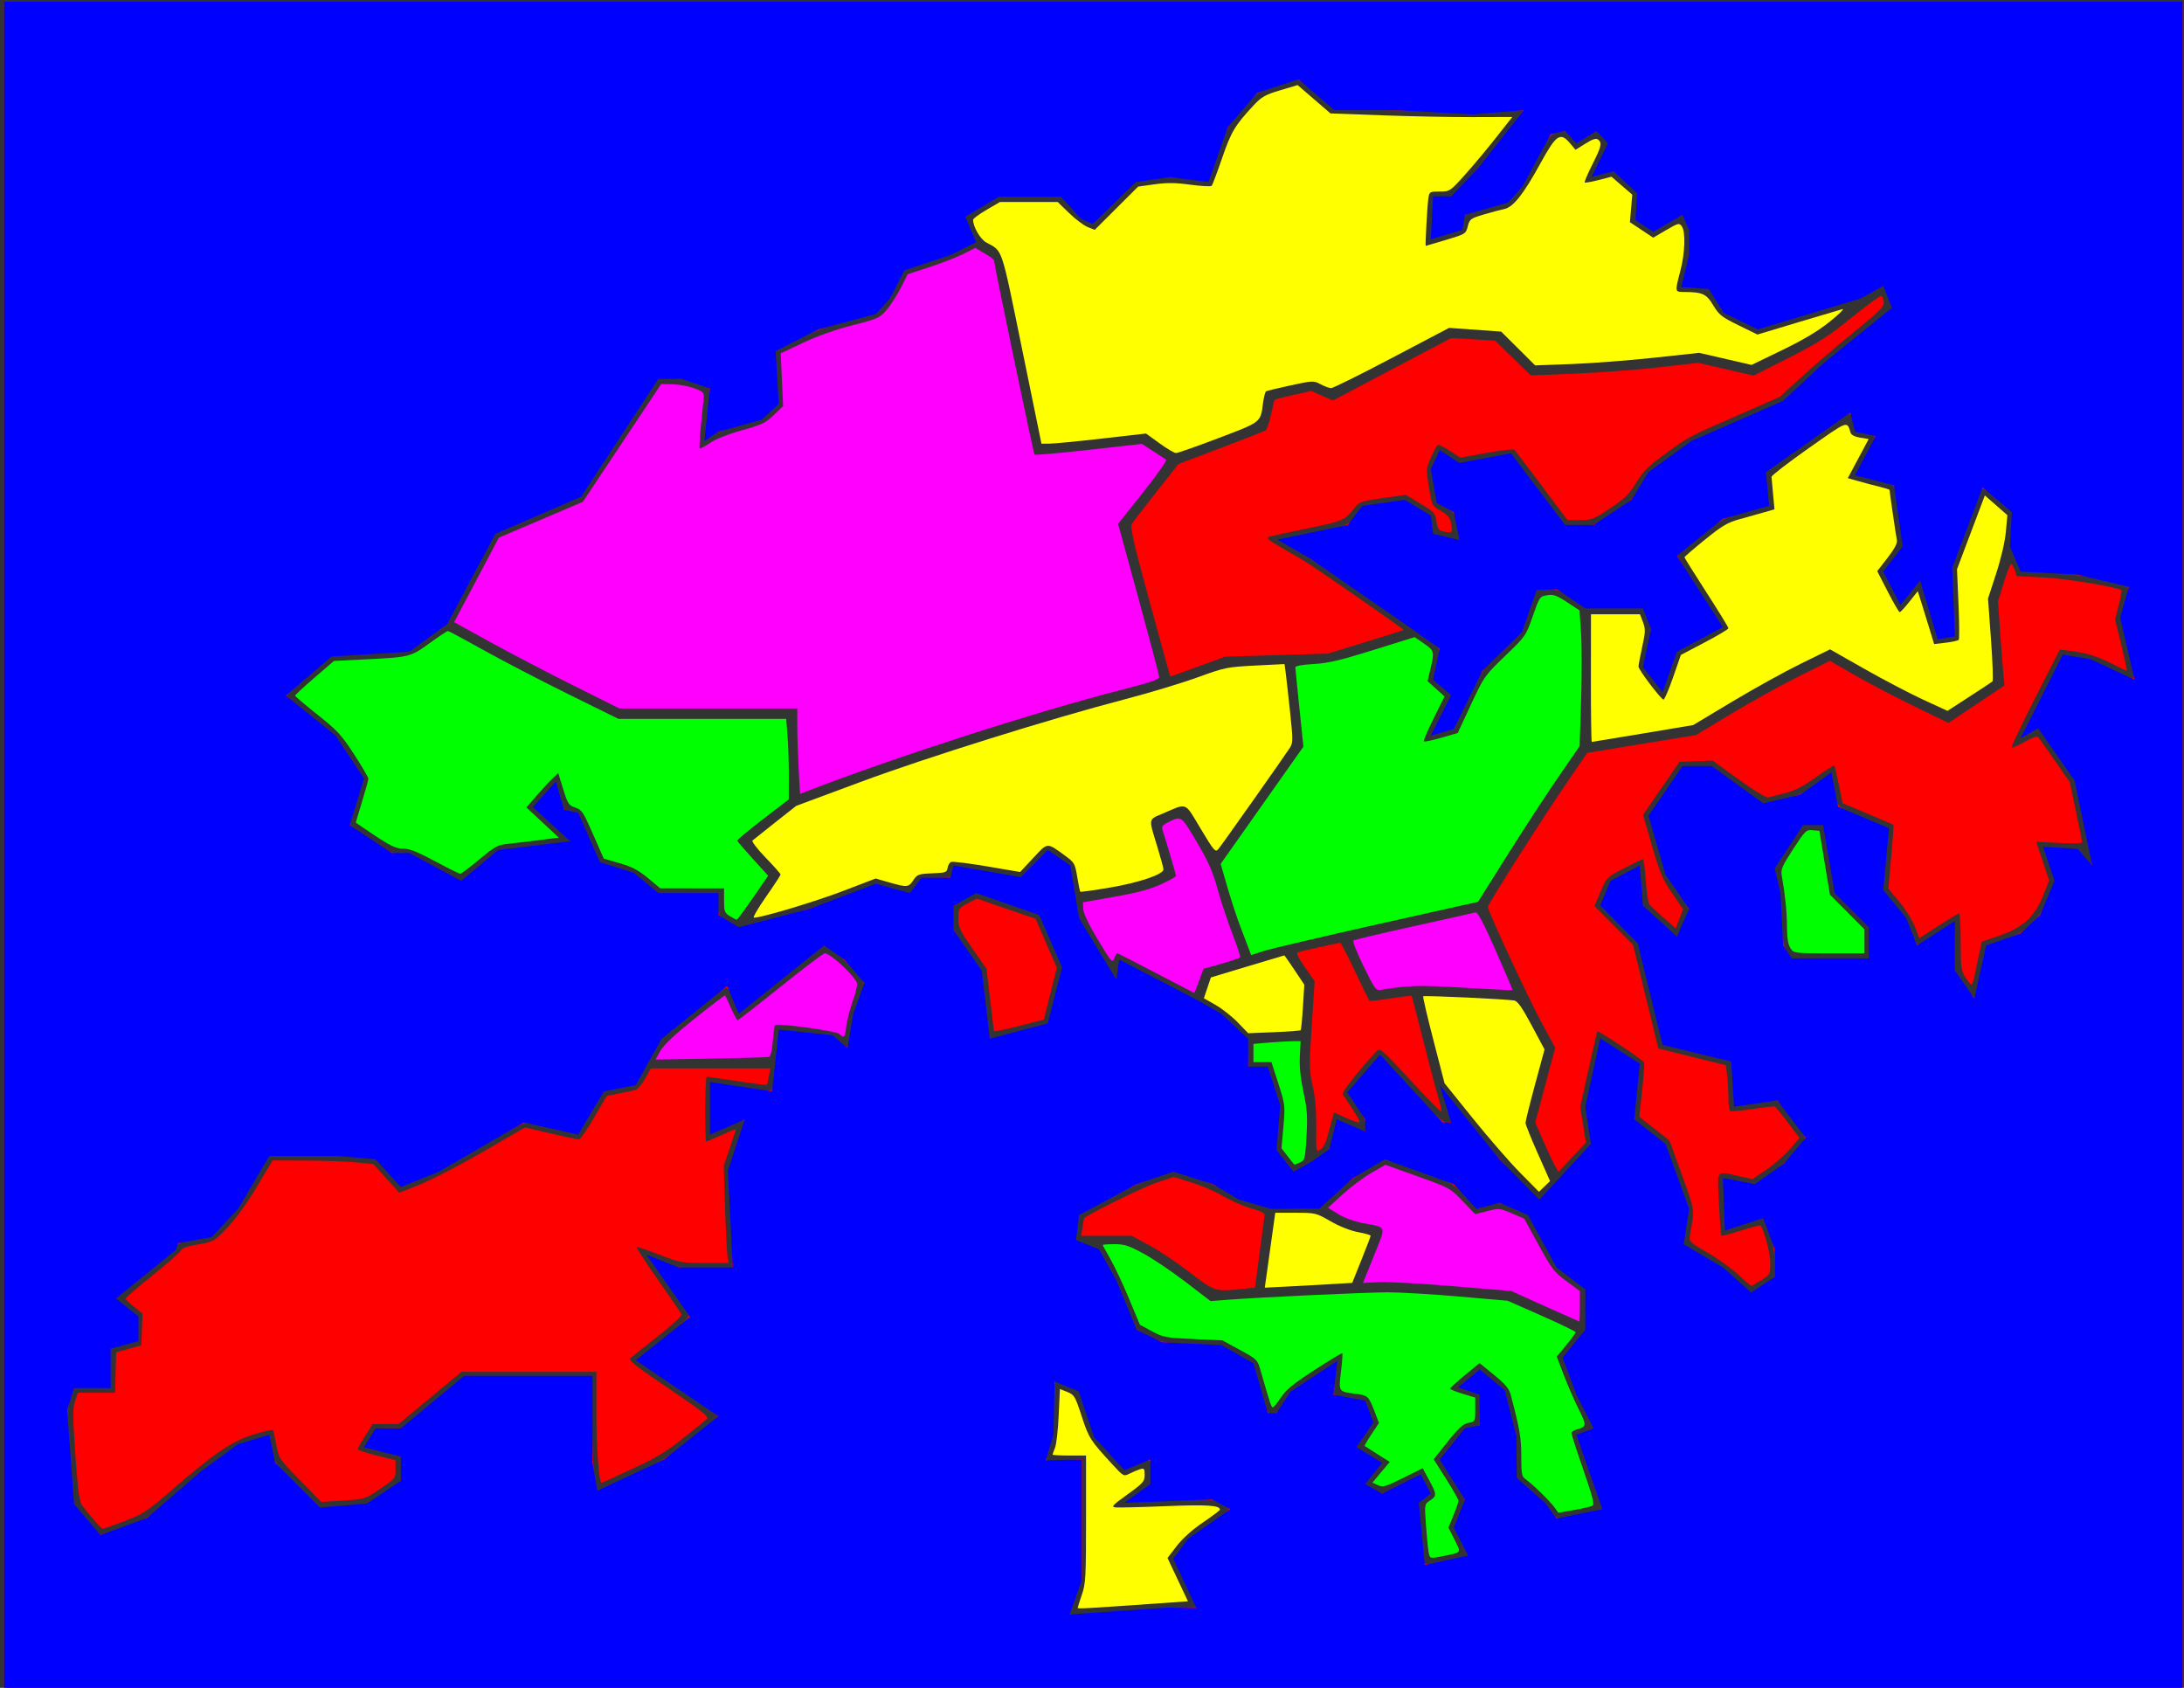 <?xml version="1.0" encoding="UTF-8" standalone="no"?>
<!-- Created with Inkscape (http://www.inkscape.org/) -->

<svg
   xmlns:dc="http://purl.org/dc/elements/1.1/"
   xmlns:cc="http://creativecommons.org/ns#"
   xmlns:rdf="http://www.w3.org/1999/02/22-rdf-syntax-ns#"
   xmlns:svg="http://www.w3.org/2000/svg"
   xmlns="http://www.w3.org/2000/svg"
   xmlns:sodipodi="http://sodipodi.sourceforge.net/DTD/sodipodi-0.dtd"
   xmlns:inkscape="http://www.inkscape.org/namespaces/inkscape"
   width="11in"
   height="8.5in"
   viewBox="0 0 279.4 215.9"
   version="1.1"
   id="svg4545"
   sodipodi:docname="hk_map_puzzle.svg"
   inkscape:version="0.92.4 (5da689c313, 2019-01-14)">
  <rect x="0" y="0" width="279.4" height="215.9" fill="#333333" stroke="none"/>
  <defs
     id="defs4539" />
  <sodipodi:namedview
     id="base"
     pagecolor="#ffffff"
     bordercolor="#666666"
     borderopacity="1.0"
     inkscape:pageopacity="0.0"
     inkscape:pageshadow="2"
     inkscape:zoom="0.98994949"
     inkscape:cx="588.9488"
     inkscape:cy="419.08736"
     inkscape:document-units="mm"
     inkscape:current-layer="g5743"
     showgrid="false"
     units="in"
     inkscape:window-width="1920"
     inkscape:window-height="1017"
     inkscape:window-x="-8"
     inkscape:window-y="-8"
     inkscape:window-maximized="1"
     showguides="false"
     inkscape:pagecheckerboard="true" />
  <g
     inkscape:label="original"
     inkscape:groupmode="layer"
     id="layer1"
     transform="translate(0,-81.1)"
     style="display:none"
     sodipodi:insensitive="true">
    <path
       inkscape:connector-curvature="0"
       d="m 162.329,235.481 -1.508,10.716 -5.98,0.423 -6.191,-4.736 -4.392,-2.381 -6.826,-0.026 0.397,-3.201 7.355,-3.942 4.683,-1.587 5.054,1.587 3.36,1.984 z"
       id="HKG5153"
       name="Central and Western"
       style="stroke-width:0.265" />
    <path
       inkscape:connector-curvature="0"
       d="m 173.124,245.614 -12.303,0.582 1.508,-10.716 h 6.165 l 3.519,2.064 4.022,0.794 z"
       id="HKG5154"
       name="Wan Chai"
       style="stroke-width:0.265" />
    <path
       inkscape:connector-curvature="0"
       d="m 202.493,250.932 -9.631,-4.313 -13.891,-1.191 -5.847,0.185 2.91,-7.276 -4.022,-0.794 -3.519,-2.064 4.339,-3.942 4.048,-2.381 8.811,3.175 2.884,3.149 2.963,-0.767 3.625,1.561 3.651,6.694 3.678,2.805 z"
       id="HKG5155"
       name="Eastern"
       style="stroke-width:0.265" />
    <path
       inkscape:connector-curvature="0"
       d="m 157.937,259.611 -1.931,0.37 -3.625,-2.778 -1.058,-2.725 6.615,1.535 z m 2.884,-13.414 12.303,-0.582 5.847,-0.185 13.891,1.191 9.631,4.313 -2.91,3.545 1.773,4.736 2.196,4.313 -2.196,0.82 3.307,9.499 -5.847,1.191 -1.482,-2.011 -3.598,-3.175 -0.053,-5.318 -1.482,-5.874 -3.201,-2.646 -2.752,2.275 2.752,0.926 v 3.916 l -1.879,0.397 -3.228,3.969 3.228,5.133 -1.429,3.572 1.826,3.572 -5.53,1.191 -0.767,-7.938 1.535,-1.164 -1.296,-2.461 -4.921,2.461 -2.17,-1.217 2.17,-2.725 -3.281,-1.984 2.17,-3.175 -1.058,-2.778 -4.075,-0.767 0.529,-4.313 -5.953,3.916 -1.826,2.752 h -1.111 l -1.826,-6.35 -4.101,-2.328 -7.594,-0.37 -3.228,-1.587 -2.593,-6.324 -2.223,-3.969 -2.937,-1.164 6.826,0.026 4.392,2.381 6.191,4.736 z"
       id="HKG5156"
       name="Southern"
       style="stroke-width:0.265" />
    <path
       inkscape:connector-curvature="0"
       d="m 167.383,229.554 -2.17,1.191 -2.17,-2.752 0.476,-5.741 -1.587,-4.921 h -2.514 v -3.572 l 7.408,-0.397 -0.291,4.419 1.111,5.133 z"
       id="HKG5157"
       name="Yau Tsim Mong"
       style="stroke-width:0.265" />
    <path
       inkscape:connector-curvature="0"
       d="m 180.797,207.541 3.096,12.144 1.455,4.763 h -1.111 l -7.964,-8.652 -4.18,4.815 2.275,3.44 v 1.561 l -3.625,-1.561 -0.953,3.81 -2.408,1.693 0.265,-6.641 -1.111,-5.133 0.291,-4.419 0.45,-6.668 -2.91,-4.339 7.276,-1.614 3.678,7.541 z"
       id="HKG5158"
       name="Kowloon City"
       style="stroke-width:0.265" />
    <path
       inkscape:connector-curvature="0"
       d="m 149.973,216.378 2.831,0.159 0.688,1.587 -2.566,1.561 -2.17,-1.561 z m 16.854,-3.016 -7.408,0.397 -3.413,-3.175 -3.043,-1.746 1.217,-3.44 5.239,-1.561 4.948,-1.482 2.91,4.339 z"
       id="HKG5159"
       name="Sham Shui Po"
       style="stroke-width:0.265" />
    <path
       inkscape:connector-curvature="0"
       d="m 194.318,208.281 -13.52,-0.741 -5.477,0.741 -3.678,-7.541 17.568,-3.916 z"
       id="HKG5160"
       name="Wong Tai Sin"
       style="stroke-width:0.265" />
    <path
       inkscape:connector-curvature="0"
       d="m 194.318,208.281 3.651,6.72 -2.566,9.499 3.334,7.541 -2.117,2.275 -5.08,-5.159 -7.646,-9.472 -3.096,-12.144 z"
       id="HKG5161"
       name="Kwun Tong"
       style="stroke-width:0.265" />
    <path
       inkscape:connector-curvature="0"
       d="m 223.316,248.128 v 3.201 l 1.191,2.752 -1.561,2.725 -3.228,2.408 -1.455,-2.778 -1.799,-0.423 0.741,-5.08 z m 34.766,-25.691 -2.937,-3.916 1.111,-2.805 1.826,3.572 z m -18.256,-10.636 -5.477,1.191 -1.482,-6.35 3.334,-1.587 2.514,1.164 z m -16.51,-18.203 v 6.72 l -2.91,-2.355 -0.344,-7.911 1.773,-1.191 z m 15.399,9.895 h -9.869 l -1.085,-1.64 -0.344,-6.694 -0.741,-3.149 3.625,-5.53 h 2.566 l 1.482,8.678 4.366,4.366 z m -39.979,28.549 -3.334,-7.541 2.566,-9.499 -3.651,-6.72 -5.106,-11.456 6.932,-11.086 6.218,-9.075 14.235,-2.381 8.414,-5.133 8.758,-4.366 6.959,3.969 8.017,3.942 6.588,-4.339 -0.741,-10.689 2.143,-6.747 1.349,3.175 7.276,0.397 6.562,1.561 -1.111,3.916 1.826,7.938 -5.609,-2.619 -3.545,-0.582 -5.397,10.689 2.249,-1.296 4.657,6.694 2.249,10.848 -1.879,-2.143 -4.392,-0.238 1.455,4.339 -1.826,4.366 -2.514,2.355 -4.392,1.535 -1.508,6.773 -2.487,-3.572 v -6.324 l -4.842,3.122 -1.376,-3.493 -2.937,-3.598 0.741,-7.885 -6.509,-2.752 -0.847,-4.366 -3.995,2.831 -4.71,1.111 -6.588,-4.763 h -3.731 l -4.339,6.35 2.17,7.514 3.016,4.366 -1.561,3.545 -4.339,-3.942 -0.397,-5.133 -3.731,1.958 -1.323,3.122 4.789,4.842 3.175,12.991 8.758,2.117 0.37,5.768 5.53,-0.794 3.625,4.763 -2.778,3.307 -3.731,2.619 -4.075,-0.794 0.265,6.72 4.895,-1.587 1.455,3.969 v 3.572 l -3.016,1.958 -3.598,-3.201 -5.001,-2.963 0.688,-4.524 -3.016,-8.281 -3.995,-3.149 0.714,-7.117 -5.054,-3.201 -1.905,8.705 0.714,4.763 z"
       id="HKG5162"
       name="Sai Kung"
       style="stroke-width:0.265" />
    <path
       inkscape:connector-curvature="0"
       d="m 202.493,158.804 0.212,9.155 -0.344,8.705 -6.218,9.075 -6.932,11.086 -17.568,3.916 -7.276,1.614 -4.948,1.482 -2.381,-6.218 -1.826,-6.324 10.61,-15.028 -1.111,-10.927 5.133,-0.159 11.007,-3.413 3.043,2.17 -0.847,3.969 2.302,1.958 -2.593,5.186 2.937,-0.847 3.651,-7.435 5.054,-4.948 1.879,-5.371 2.619,-0.079 z"
       id="HKG5163"
       name="Sha Tin"
       style="stroke-width:0.265" />
    <path
       inkscape:connector-curvature="0"
       d="m 149.973,216.378 -1.217,1.746 -3.572,-1.191 2.461,-1.984 z m -16.14,-4.577 -7.408,1.958 -1.032,-8.705 -3.598,-5.159 v -3.122 l 2.884,-1.614 8.07,2.805 2.91,6.694 z m 25.585,-7.964 -5.239,1.561 -1.217,3.44 -10.001,-5.186 -0.37,2.566 -4.763,-7.858 -0.423,-2.54 8.308,-1.376 3.836,-1.693 -2.011,-6.615 3.651,-1.561 4.022,6.72 1.826,6.324 z"
       id="HKG5164"
       name="Kwai Tsing"
       style="stroke-width:0.265" />
    <path
       inkscape:connector-curvature="0"
       d="m 99.015,216.854 -16.325,0.159 1.826,-3.254 8.361,-6.72 1.482,3.545 10.901,-8.731 2.593,1.799 2.566,2.99 -1.429,3.942 -0.741,4.366 -1.905,-1.64 -6.879,-0.714 z m 14.658,-11.8 h -2.514 l -0.741,-3.969 1.455,-2.355 3.651,1.587 -1.429,1.535 z m 41.54,-13.758 -4.022,-6.72 -3.651,1.561 2.011,6.615 -3.836,1.693 -8.308,1.376 -0.688,-4.18 -2.884,-1.984 -3.44,3.466 -8.599,-1.482 -0.397,1.561 h -3.704 l -1.482,1.958 -4.339,-1.191 -8.467,3.201 -9.049,2.355 4.604,-6.668 -4.022,-4.339 6.562,-5.133 17.171,-6.324 19.738,-5.953 10.61,-2.752 7.673,-2.778 8.017,-0.238 1.111,10.927 z"
       id="HKG5165"
       name="Tsuen Wan"
       style="stroke-width:0.265" />
    <path
       inkscape:connector-curvature="0"
       d="m 101.502,183.384 -6.562,5.133 4.022,4.339 -4.604,6.668 -2.593,-1.561 v -2.805 h -7.673 l -3.149,-2.593 -4.313,-1.349 -2.778,-6.297 -1.799,-0.397 -1.058,-3.598 -2.937,3.254 4.789,4.366 -9.207,1.111 -4.736,3.942 -6.615,-3.545 h -2.223 l -5.397,-3.572 1.826,-5.953 -3.625,-5.477 -6.35,-5.106 5.821,-5.001 9.948,-0.609 4.842,-3.545 9.313,5.186 12.779,6.324 h 21.934 z"
       id="HKG5166"
       name="Tuen Mun"
       style="stroke-width:0.265" />
    <path
       inkscape:connector-curvature="0"
       d="m 150.106,139.86 -6.588,8.308 5.503,20.188 -10.61,2.752 -19.738,5.953 -17.171,6.324 -0.344,-11.086 H 79.224 l -12.779,-6.324 -9.313,-5.186 6.138,-11.509 10.954,-4.736 9.869,-15.055 h 2.937 l 3.651,1.217 -0.714,6.72 1.799,-1.191 5.53,-1.535 2.17,-2.011 -0.397,-6.747 5.45,-2.778 7.355,-1.958 1.799,-1.984 1.852,-3.598 5.874,-1.958 3.281,-1.64 2.778,1.72 5.106,24.924 13.52,-1.561 z"
       id="HKG5167"
       name="Yuen Long"
       style="stroke-width:0.265" />
    <path
       inkscape:connector-curvature="0"
       d="m 233.185,114.46 -2.17,2.725 -5.794,3.228 -2.99,-3.228 2.275,-1.561 2.17,0.82 2.514,-5.98 z m -13.123,-19.394 4.075,3.149 5.054,-1.958 3.678,1.164 -5.847,1.984 h -4.075 l 2.619,6.376 -5.503,-2.805 -1.429,-3.175 z m 20.479,22.542 -8.599,6.826 -8.043,3.942 -6.932,-1.561 -10.954,1.191 -10.239,0.37 -4.392,-4.339 -6.191,-0.397 -15.002,7.911 -2.54,-1.191 -5.477,1.191 -0.741,3.969 -11.324,4.339 -4.022,-2.752 -13.52,1.561 -5.106,-24.924 -2.778,-1.72 -1.376,-3.254 4.26,-2.54 h 7.938 l 2.619,2.831 1.455,0.635 5.503,-5.345 4.366,-0.635 4.921,0.635 2.434,-6.985 3.784,-4.419 5.265,-1.72 4.604,3.942 h 7.885 l 9.737,0.529 6.562,-0.529 -5.874,7.461 -3.413,3.545 h -2.302 l -0.291,5.477 4.022,-1.191 0.344,-1.931 5.503,-1.561 1.826,-2.037 3.625,-6.72 1.826,-0.397 1.455,1.587 2.566,-1.587 1.455,1.587 -2.064,4.26 2.805,-0.688 2.99,2.805 -0.212,3.44 2.275,1.482 3.731,-2.17 0.847,1.931 v 3.201 l -1.005,4.101 3.519,0.238 1.905,3.043 4.339,2.117 13.15,-3.942 z"
       id="HKG5168"
       name="North"
       style="stroke-width:0.265" />
    <path
       inkscape:connector-curvature="0"
       d="m 256.733,150.92 -2.143,6.747 0.741,10.689 -6.588,4.339 -8.017,-3.942 -6.959,-3.969 -8.758,4.366 -8.414,5.133 -14.235,2.381 0.344,-8.705 -0.212,-9.155 h 7.355 l 1.032,2.646 -1.032,4.842 2.514,3.201 1.826,-5.159 5.874,-3.149 -5.874,-9.102 5.874,-4.736 5.9,-1.64 -0.397,-4.313 10.769,-7.594 0.609,2.434 2.646,0.556 -2.646,5.001 4.974,1.296 1.111,7.779 -2.487,3.228 2.196,4.26 2.514,-3.096 2.249,7.488 2.196,-0.37 -0.344,-8.784 3.889,-10.239 3.731,3.149 z m -0.9,-14.287 -2.937,4.392 -2.857,-7.541 2.487,-3.149 2.249,0.37 z m -74.983,25.135 -11.007,3.413 -5.133,0.159 -8.017,0.238 -7.673,2.778 -5.503,-20.188 6.588,-8.308 11.324,-4.339 0.741,-3.969 5.477,-1.191 2.54,1.191 15.002,-7.911 6.191,0.397 4.392,4.339 10.239,-0.37 10.954,-1.191 6.932,1.561 8.043,-3.942 8.599,-6.826 1.111,2.805 -8.784,7.117 -5.106,4.763 -11.721,5.133 -5.477,3.969 -2.17,3.545 -4.842,3.201 h -3.651 l -6.906,-9.155 -6.588,1.244 -2.514,-1.64 -1.138,2.434 0.767,4.313 2.17,1.164 0.714,3.572 -3.36,-0.794 -0.291,-2.328 -3.334,-2.011 -5.424,0.767 -1.852,2.434 -8.969,1.879 4.207,2.434 z"
       id="HKG5169"
       name="Tai Po"
       style="stroke-width:0.265" />
    <path
       inkscape:connector-curvature="0"
       d="m 39.483,296.705 h -2.91 l 1.164,-2.328 5.133,-1.587 v 3.916 z m 168.91,-1.984 -3.731,3.942 -2.566,-3.942 2.566,-4.71 4.789,-3.545 1.455,3.545 v 3.598 z m -7.038,-7.488 -2.91,0.794 v -4.736 l 5.106,-0.794 1.111,2.355 z m -120.941,-7.461 -0.767,2.725 -2.17,-0.767 -3.254,-2.725 2.91,-2.805 h 1.826 z m 14.711,-7.541 2.17,0.794 h 3.598 l -1.429,4.736 -2.17,-1.561 -5.159,3.572 -0.37,-3.175 3.36,-2.355 z m 44.609,-7.62 3.889,4.26 3.307,-1.376 v 3.149 l -3.307,2.381 11.192,-0.423 2.328,1.244 -5.397,3.784 -1.879,2.54 2.937,6.297 -3.731,-0.053 -12.435,0.873 1.535,-4.392 V 267.495 l -4.604,0.106 0.979,-3.254 0.159,-6.8 3.069,1.244 z m -34.872,-9.79 h -2.17 l -3.228,-4.339 -3.625,-3.149 h 8.678 z m 2.302,-7.885 h -2.302 l 1.111,-2.725 3.016,0.397 z m 11.986,-11.827 h -1.773 v -2.778 l 2.196,0.767 z m -15.346,-5.556 -1.111,2.778 h 2.17 v 1.984 l -3.969,1.164 v -4.736 z m -4.789,-12.7 -0.397,3.625 -7.938,-1.191 v 6.72 l 4.445,-1.931 -2.143,6.509 0.609,12.383 h -6.906 l -4.101,-1.614 5.556,7.938 -6.932,5.53 10.557,7.144 -6.932,5.53 -8.546,3.995 -0.609,-3.572 v -11.113 H 59.301 l -8.096,6.72 h -3.228 l -1.482,2.408 4.71,1.191 v 3.096 l -4.339,2.91 -6.006,0.503 -5.715,-5.715 -0.741,-3.572 -3.995,1.191 -4.789,3.519 -6.826,5.9 -5.953,2.196 -3.387,-3.969 -0.873,-12.012 0.873,-2.805 h 4.683 v -5.027 l 3.545,-0.953 v -3.175 l -2.884,-2.275 7.646,-6.191 0.318,-0.873 4.286,-0.794 3.36,-3.598 3.995,-6.747 h 8.811 l 4.763,0.423 3.228,3.545 4.815,-1.958 10.901,-6.297 6.932,1.561 3.281,-5.53 4.075,-0.794 1.482,-2.672 z m -41.169,-3.096 -1.455,4.763 -1.561,1.561 -2.17,8.652 -0.714,-4.286 -2.937,-5.159 v -1.164 l 2.937,-1.191 1.455,-3.175 1.429,1.958 z"
       id="HKG5170"
       name="Islands"
       style="stroke-width:0.265" />
    <circle
       r="0"
       cx="80.547"
       cy="142.824"
       id="0"
       style="stroke-width:0.265" />
    <circle
       r="0"
       cx="139.364"
       cy="140.575"
       id="1"
       style="stroke-width:0.265" />
    <circle
       r="0"
       cx="196.461"
       cy="206.588"
       id="2"
       style="stroke-width:0.265" />
  </g>
  <g
     transform="translate(0,-81.1)"
     id="g5543"
     inkscape:groupmode="layer"
     inkscape:label="cleanup"
     style="display:none">
    <path
       style="fill:none;stroke:#0b0b0b;stroke-width:1;stroke-miterlimit:4;stroke-dasharray:none;stroke-opacity:1"
       d="m 162.329,235.481 -1.508,10.716 -5.98,0.423 -6.191,-4.736 -4.392,-2.381 -6.826,-0.026 0.397,-3.201 7.355,-3.942 4.683,-1.587 5.054,1.587 3.36,1.984 z"
       id="path5501"
       inkscape:connector-curvature="0" />
    <path
       style="fill:none;stroke:#0b0b0b;stroke-width:1;stroke-miterlimit:4;stroke-dasharray:none;stroke-opacity:1"
       d="m 173.124,245.614 -12.303,0.582 1.508,-10.716 h 6.165 l 3.519,2.064 4.022,0.794 z"
       id="path5503"
       inkscape:connector-curvature="0" />
    <path
       style="fill:none;stroke:#0b0b0b;stroke-width:1;stroke-miterlimit:4;stroke-dasharray:none;stroke-opacity:1"
       d="m 202.493,250.932 -9.631,-4.313 -13.891,-1.191 -5.847,0.185 2.91,-7.276 -4.022,-0.794 -3.519,-2.064 4.339,-3.942 4.048,-2.381 8.811,3.175 2.884,3.149 2.963,-0.767 3.625,1.561 3.651,6.694 3.678,2.805 z"
       id="path5505"
       inkscape:connector-curvature="0" />
    <path
       style="fill:none;stroke:#0b0b0b;stroke-width:1;stroke-miterlimit:4;stroke-dasharray:none;stroke-opacity:1"
       d="m 160.821,246.196 12.303,-0.582 5.847,-0.185 13.891,1.191 9.631,4.313 -2.91,3.545 1.773,4.736 2.196,4.313 -2.196,0.82 3.307,9.499 -5.847,1.191 -1.482,-2.011 -3.598,-3.175 -0.053,-5.318 -1.482,-5.874 -3.201,-2.646 -2.752,2.275 2.752,0.926 v 3.916 l -1.879,0.397 -3.228,3.969 3.228,5.133 -1.429,3.572 1.826,3.572 -5.53,1.191 -0.767,-7.938 1.535,-1.164 -1.296,-2.461 -4.921,2.461 -2.17,-1.217 2.17,-2.725 -3.281,-1.984 2.17,-3.175 -1.058,-2.778 -4.075,-0.767 0.529,-4.313 -5.953,3.916 -1.826,2.752 h -1.111 l -1.826,-6.35 -4.101,-2.328 -7.594,-0.37 -3.228,-1.587 -2.593,-6.324 -2.223,-3.969 -2.937,-1.164 6.826,0.026 4.392,2.381 6.191,4.736 z"
       id="path5507"
       inkscape:connector-curvature="0" />
    <path
       style="fill:none;stroke:#0b0b0b;stroke-width:1;stroke-miterlimit:4;stroke-dasharray:none;stroke-opacity:1"
       d="m 167.383,229.554 -2.17,1.191 -2.17,-2.752 0.476,-5.741 -1.587,-4.921 h -2.514 v -3.572 l 7.408,-0.397 -0.291,4.419 1.111,5.133 z"
       id="path5509"
       inkscape:connector-curvature="0" />
    <path
       style="fill:none;stroke:#0b0b0b;stroke-width:1;stroke-miterlimit:4;stroke-dasharray:none;stroke-opacity:1"
       d="m 180.797,207.541 3.096,12.144 1.455,4.763 h -1.111 l -7.964,-8.652 -4.18,4.815 2.275,3.44 v 1.561 l -3.625,-1.561 -0.953,3.81 -2.408,1.693 0.265,-6.641 -1.111,-5.133 0.291,-4.419 0.45,-6.668 -2.91,-4.339 7.276,-1.614 3.678,7.541 z"
       id="path5511"
       inkscape:connector-curvature="0" />
    <path
       style="fill:none;stroke:#0b0b0b;stroke-width:1;stroke-miterlimit:4;stroke-dasharray:none;stroke-opacity:1"
       d="m 166.827,213.361 -7.408,0.397 -3.413,-3.175 -3.043,-1.746 1.217,-3.44 5.239,-1.561 4.948,-1.482 2.91,4.339 z"
       id="path5513"
       inkscape:connector-curvature="0" />
    <path
       style="fill:none;stroke:#0b0b0b;stroke-width:1;stroke-miterlimit:4;stroke-dasharray:none;stroke-opacity:1"
       d="m 194.318,208.281 -13.52,-0.741 -5.477,0.741 -3.678,-7.541 17.568,-3.916 z"
       id="path5515"
       inkscape:connector-curvature="0" />
    <path
       style="fill:none;stroke:#0b0b0b;stroke-width:1;stroke-miterlimit:4;stroke-dasharray:none;stroke-opacity:1"
       d="m 194.318,208.281 3.651,6.72 -2.566,9.499 3.334,7.541 -2.117,2.275 -5.08,-5.159 -7.646,-9.472 -3.096,-12.144 z"
       id="path5517"
       inkscape:connector-curvature="0" />
    <path
       style="fill:none;stroke:#0b0b0b;stroke-width:1;stroke-miterlimit:4;stroke-dasharray:none;stroke-opacity:1"
       d="m 238.715,203.492 h -9.869 l -1.085,-1.64 -0.344,-6.694 -0.741,-3.149 3.625,-5.53 h 2.566 l 1.482,8.678 4.366,4.366 z"
       id="path5601"
       inkscape:connector-curvature="0" />
    <path
       style="fill:none;stroke:#0b0b0b;stroke-width:1;stroke-miterlimit:4;stroke-dasharray:none;stroke-opacity:1"
       d="m 198.736,232.041 -3.334,-7.541 2.566,-9.499 -3.651,-6.72 -5.106,-11.456 6.932,-11.086 6.218,-9.075 14.235,-2.381 8.414,-5.133 8.758,-4.366 6.959,3.969 8.017,3.942 6.588,-4.339 -0.741,-10.689 2.143,-6.747 1.349,3.175 7.276,0.397 6.562,1.561 -1.111,3.916 1.826,7.938 -5.609,-2.619 -3.545,-0.582 -5.397,10.689 2.249,-1.296 4.657,6.694 2.249,10.848 -1.879,-2.143 -4.392,-0.238 1.455,4.339 -1.826,4.366 -2.514,2.355 -4.392,1.535 -1.508,6.773 -2.487,-3.572 v -6.324 l -4.842,3.122 -1.376,-3.493 -2.937,-3.598 0.741,-7.885 -6.509,-2.752 -0.847,-4.366 -3.995,2.831 -4.71,1.111 -6.588,-4.763 h -3.731 l -4.339,6.35 2.17,7.514 3.016,4.366 -1.561,3.545 -4.339,-3.942 -0.397,-5.133 -3.731,1.958 -1.323,3.122 4.789,4.842 3.175,12.991 8.758,2.117 0.37,5.768 5.53,-0.794 3.625,4.763 -2.778,3.307 -3.731,2.619 -4.075,-0.794 0.265,6.72 4.895,-1.587 1.455,3.969 v 3.572 l -3.016,1.958 -3.598,-3.201 -5.001,-2.963 0.688,-4.524 -3.016,-8.281 -3.995,-3.149 0.714,-7.117 -5.054,-3.201 -1.905,8.705 0.714,4.763 z"
       id="path5519"
       inkscape:connector-curvature="0" />
    <path
       style="fill:none;stroke:#0b0b0b;stroke-width:1;stroke-miterlimit:4;stroke-dasharray:none;stroke-opacity:1"
       d="m 202.493,158.804 0.212,9.155 -0.344,8.705 -6.218,9.075 -6.932,11.086 -17.568,3.916 -7.276,1.614 -4.948,1.482 -2.381,-6.218 -1.826,-6.324 10.61,-15.028 -1.111,-10.927 5.133,-0.159 11.007,-3.413 3.043,2.17 -0.847,3.969 2.302,1.958 -2.593,5.186 2.937,-0.847 3.651,-7.435 5.054,-4.948 1.879,-5.371 2.619,-0.079 z"
       id="path5521"
       inkscape:connector-curvature="0" />
    <path
       style="fill:none;stroke:#0b0b0b;stroke-width:1;stroke-miterlimit:4;stroke-dasharray:none;stroke-opacity:1"
       d="m 133.834,211.8 -7.408,1.958 -1.032,-8.705 -3.598,-5.159 v -3.122 l 2.884,-1.614 8.07,2.805 2.91,6.694 z"
       id="path5593"
       inkscape:connector-curvature="0" />
    <path
       style="fill:none;stroke:#0b0b0b;stroke-width:1;stroke-miterlimit:4;stroke-dasharray:none;stroke-opacity:1"
       d="m 159.419,203.836 -5.239,1.561 -1.217,3.44 -10.001,-5.186 -0.37,2.566 -4.763,-7.858 -0.423,-2.54 8.308,-1.376 3.836,-1.693 -2.011,-6.615 3.651,-1.561 4.022,6.72 1.826,6.324 z"
       id="path5523"
       inkscape:connector-curvature="0" />
    <path
       style="fill:none;stroke:#0b0b0b;stroke-width:1;stroke-miterlimit:4;stroke-dasharray:none;stroke-opacity:1"
       d="m 99.015,216.854 -16.325,0.159 1.826,-3.254 8.361,-6.72 1.482,3.545 10.901,-8.731 2.593,1.799 2.566,2.99 -1.429,3.942 -0.741,4.366 -1.905,-1.64 -6.879,-0.714 z"
       id="path5589"
       inkscape:connector-curvature="0" />
    <path
       style="fill:none;stroke:#0b0b0b;stroke-width:1;stroke-miterlimit:4;stroke-dasharray:none;stroke-opacity:1"
       d="m 155.212,191.295 -4.022,-6.72 -3.651,1.561 2.011,6.615 -3.836,1.693 -8.308,1.376 -0.688,-4.18 -2.884,-1.984 -3.44,3.466 -8.599,-1.482 -0.397,1.561 h -3.704 l -1.482,1.958 -4.339,-1.191 -8.467,3.201 -9.049,2.355 4.604,-6.668 -4.022,-4.339 6.562,-5.133 17.171,-6.324 19.738,-5.953 10.61,-2.752 7.673,-2.778 8.017,-0.238 1.111,10.927 z"
       id="path5525"
       inkscape:connector-curvature="0" />
    <path
       style="fill:none;stroke:#0b0b0b;stroke-width:1;stroke-miterlimit:4;stroke-dasharray:none;stroke-opacity:1"
       d="m 101.502,183.384 -6.562,5.133 4.022,4.339 -4.604,6.668 -2.593,-1.561 v -2.805 h -7.673 l -3.149,-2.593 -4.313,-1.349 -2.778,-6.297 -1.799,-0.397 -1.058,-3.598 -2.937,3.254 4.789,4.366 -9.207,1.111 -4.736,3.942 -6.615,-3.545 h -2.223 l -5.397,-3.572 1.826,-5.953 -3.625,-5.477 -6.35,-5.106 5.821,-5.001 9.948,-0.609 4.842,-3.545 9.313,5.186 12.779,6.324 h 21.934 z"
       id="path5527"
       inkscape:connector-curvature="0" />
    <path
       style="fill:none;stroke:#0b0b0b;stroke-width:1;stroke-miterlimit:4;stroke-dasharray:none;stroke-opacity:1"
       d="m 150.106,139.86 -6.588,8.308 5.503,20.188 -10.61,2.752 -19.738,5.953 -17.171,6.324 -0.344,-11.086 H 79.224 l -12.779,-6.324 -9.313,-5.186 6.138,-11.509 10.954,-4.736 9.869,-15.055 h 2.937 l 3.651,1.217 -0.714,6.72 1.799,-1.191 5.53,-1.535 2.17,-2.011 -0.397,-6.747 5.45,-2.778 7.355,-1.958 1.799,-1.984 1.852,-3.598 5.874,-1.958 3.281,-1.64 2.778,1.72 5.106,24.924 13.52,-1.561 z"
       id="path5529"
       inkscape:connector-curvature="0" />
    <path
       style="fill:none;stroke:#0b0b0b;stroke-width:1;stroke-miterlimit:4;stroke-dasharray:none;stroke-opacity:1"
       d="m 240.54,117.609 -8.599,6.826 -8.043,3.942 -6.932,-1.561 -10.954,1.191 -10.239,0.37 -4.392,-4.339 -6.191,-0.397 -15.002,7.911 -2.54,-1.191 -5.477,1.191 -0.741,3.969 -11.324,4.339 -4.022,-2.752 -13.52,1.561 -5.106,-24.924 -2.778,-1.72 -1.376,-3.254 4.26,-2.54 h 7.938 l 2.619,2.831 1.455,0.635 5.503,-5.345 4.366,-0.635 4.921,0.635 2.434,-6.985 3.784,-4.419 5.265,-1.72 4.604,3.942 h 7.885 l 9.737,0.529 6.562,-0.529 -5.874,7.461 -3.413,3.545 h -2.302 l -0.291,5.477 4.022,-1.191 0.344,-1.931 5.503,-1.561 1.826,-2.037 3.625,-6.72 1.826,-0.397 1.455,1.587 2.566,-1.587 1.455,1.587 -2.064,4.26 2.805,-0.688 2.99,2.805 -0.212,3.44 2.275,1.482 3.731,-2.17 0.847,1.931 v 3.201 l -1.005,4.101 3.519,0.238 1.905,3.043 4.339,2.117 13.15,-3.942 z"
       id="path5531"
       inkscape:connector-curvature="0" />
    <path
       style="fill:none;stroke:#0b0b0b;stroke-width:1;stroke-miterlimit:4;stroke-dasharray:none;stroke-opacity:1"
       d="m 256.733,150.92 -2.143,6.747 0.741,10.689 -6.588,4.339 -8.017,-3.942 -6.959,-3.969 -8.758,4.366 -8.414,5.133 -14.235,2.381 0.344,-8.705 -0.212,-9.155 h 7.355 l 1.032,2.646 -1.032,4.842 2.514,3.201 1.826,-5.159 5.874,-3.149 -5.874,-9.102 5.874,-4.736 5.9,-1.64 -0.397,-4.313 10.769,-7.594 0.609,2.434 2.646,0.556 -2.646,5.001 4.974,1.296 1.111,7.779 -2.487,3.228 2.196,4.26 2.514,-3.096 2.249,7.488 2.196,-0.37 -0.344,-8.784 3.889,-10.239 3.731,3.149 z"
       id="path5573"
       inkscape:connector-curvature="0" />
    <path
       style="fill:none;stroke:#0b0b0b;stroke-width:1;stroke-miterlimit:4;stroke-dasharray:none;stroke-opacity:1"
       d="m 180.85,161.768 -11.007,3.413 -5.133,0.159 -8.017,0.238 -7.673,2.778 -5.503,-20.188 6.588,-8.308 11.324,-4.339 0.741,-3.969 5.477,-1.191 2.54,1.191 15.002,-7.911 6.191,0.397 4.392,4.339 10.239,-0.37 10.954,-1.191 6.932,1.561 8.043,-3.942 8.599,-6.826 1.111,2.805 -8.784,7.117 -5.106,4.763 -11.721,5.133 -5.477,3.969 -2.17,3.545 -4.842,3.201 h -3.651 l -6.906,-9.155 -6.588,1.244 -2.514,-1.64 -1.138,2.434 0.767,4.313 2.17,1.164 0.714,3.572 -3.36,-0.794 -0.291,-2.328 -3.334,-2.011 -5.424,0.767 -1.852,2.434 -8.969,1.879 4.207,2.434 z"
       id="path5533"
       inkscape:connector-curvature="0" />
    <path
       style="fill:none;stroke:#0b0b0b;stroke-width:1;stroke-miterlimit:4;stroke-dasharray:none;stroke-opacity:1"
       d="m 139.734,264.611 3.889,4.26 3.307,-1.376 v 3.149 l -3.307,2.381 11.192,-0.423 2.328,1.244 -5.397,3.784 -1.879,2.54 2.937,6.297 -3.731,-0.053 -12.435,0.873 1.535,-4.392 V 267.495 l -4.604,0.106 0.979,-3.254 0.159,-6.8 3.069,1.244 z"
       id="path5557"
       inkscape:connector-curvature="0" />
    <path
       style="fill:none;stroke:#0b0b0b;stroke-width:1;stroke-miterlimit:4;stroke-dasharray:none;stroke-opacity:1"
       d="m 99.015,216.854 -0.397,3.625 -7.938,-1.191 v 6.72 l 4.445,-1.931 -2.143,6.509 0.609,12.383 h -6.906 l -4.101,-1.614 5.556,7.938 -6.932,5.53 10.557,7.144 -6.932,5.53 -8.546,3.995 -0.609,-3.572 v -11.113 H 59.301 l -8.096,6.72 h -3.228 l -1.482,2.408 4.71,1.191 v 3.096 l -4.339,2.91 -6.006,0.503 -5.715,-5.715 -0.741,-3.572 -3.995,1.191 -4.789,3.519 -6.826,5.9 -5.953,2.196 -3.387,-3.969 -0.873,-12.012 0.873,-2.805 h 4.683 v -5.027 l 3.545,-0.953 v -3.175 l -2.884,-2.275 7.646,-6.191 0.318,-0.873 4.286,-0.794 3.36,-3.598 3.995,-6.747 h 8.811 l 4.763,0.423 3.228,3.545 4.815,-1.958 10.901,-6.297 6.932,1.561 3.281,-5.53 4.075,-0.794 1.482,-2.672 z"
       id="path5547"
       inkscape:connector-curvature="0" />
    <circle
       style="fill:none;stroke:#0b0b0b;stroke-width:1;stroke-miterlimit:4;stroke-dasharray:none;stroke-opacity:1"
       id="circle5537"
       cy="142.824"
       cx="80.547"
       r="0" />
    <circle
       style="fill:none;stroke:#0b0b0b;stroke-width:1;stroke-miterlimit:4;stroke-dasharray:none;stroke-opacity:1"
       id="circle5539"
       cy="140.575"
       cx="139.364"
       r="0" />
    <circle
       style="fill:none;stroke:#0b0b0b;stroke-width:1;stroke-miterlimit:4;stroke-dasharray:none;stroke-opacity:1"
       id="circle5541"
       cy="206.588"
       cx="196.461"
       r="0" />
  </g>
  <g
     style="display:inline"
     inkscape:label="color"
     inkscape:groupmode="layer"
     id="g5743"
     transform="translate(0,-81.1)">
    <path
       inkscape:connector-curvature="0"
       id="path5691"
       d="m 162.329,235.481 -1.508,10.716 -5.98,0.423 -6.191,-4.736 -4.392,-2.381 -6.826,-0.026 0.397,-3.201 7.355,-3.942 4.683,-1.587 5.054,1.587 3.36,1.984 z"
       style="fill:none;stroke:none;stroke-width:1;stroke-miterlimit:4;stroke-dasharray:none;stroke-opacity:1" />
    <path
       inkscape:connector-curvature="0"
       id="path5693"
       d="m 173.124,245.614 -12.303,0.582 1.508,-10.716 h 6.165 l 3.519,2.064 4.022,0.794 z"
       style="fill:none;stroke:none;stroke-width:1;stroke-miterlimit:4;stroke-dasharray:none;stroke-opacity:1" />
    <path
       inkscape:connector-curvature="0"
       id="path5695"
       d="m 202.493,250.932 -9.631,-4.313 -13.891,-1.191 -5.847,0.185 2.91,-7.276 -4.022,-0.794 -3.519,-2.064 4.339,-3.942 4.048,-2.381 8.811,3.175 2.884,3.149 2.963,-0.767 3.625,1.561 3.651,6.694 3.678,2.805 z"
       style="fill:none;stroke:none;stroke-width:1;stroke-miterlimit:4;stroke-dasharray:none;stroke-opacity:1" />
    <path
       inkscape:connector-curvature="0"
       id="path5697"
       d="m 160.821,246.196 12.303,-0.582 5.847,-0.185 13.891,1.191 9.631,4.313 -2.91,3.545 1.773,4.736 2.196,4.313 -2.196,0.82 3.307,9.499 -5.847,1.191 -1.482,-2.011 -3.598,-3.175 -0.053,-5.318 -1.482,-5.874 -3.201,-2.646 -2.752,2.275 2.752,0.926 v 3.916 l -1.879,0.397 -3.228,3.969 3.228,5.133 -1.429,3.572 1.826,3.572 -5.53,1.191 -0.767,-7.938 1.535,-1.164 -1.296,-2.461 -4.921,2.461 -2.17,-1.217 2.17,-2.725 -3.281,-1.984 2.17,-3.175 -1.058,-2.778 -4.075,-0.767 0.529,-4.313 -5.953,3.916 -1.826,2.752 h -1.111 l -1.826,-6.35 -4.101,-2.328 -7.594,-0.37 -3.228,-1.587 -2.593,-6.324 -2.223,-3.969 -2.937,-1.164 6.826,0.026 4.392,2.381 6.191,4.736 z"
       style="fill:none;stroke:none;stroke-width:1;stroke-miterlimit:4;stroke-dasharray:none;stroke-opacity:1" />
    <path
       inkscape:connector-curvature="0"
       id="path5699"
       d="m 167.383,229.554 -2.17,1.191 -2.17,-2.752 0.476,-5.741 -1.587,-4.921 h -2.514 v -3.572 l 7.408,-0.397 -0.291,4.419 1.111,5.133 z"
       style="fill:none;stroke:none;stroke-width:1;stroke-miterlimit:4;stroke-dasharray:none;stroke-opacity:1" />
    <path
       inkscape:connector-curvature="0"
       id="path5701"
       d="m 180.797,207.541 3.096,12.144 1.455,4.763 h -1.111 l -7.964,-8.652 -4.18,4.815 2.275,3.44 v 1.561 l -3.625,-1.561 -0.953,3.81 -2.408,1.693 0.265,-6.641 -1.111,-5.133 0.291,-4.419 0.45,-6.668 -2.91,-4.339 7.276,-1.614 3.678,7.541 z"
       style="fill:none;stroke:none;stroke-width:1;stroke-miterlimit:4;stroke-dasharray:none;stroke-opacity:1" />
    <path
       inkscape:connector-curvature="0"
       id="path5703"
       d="m 166.827,213.361 -7.408,0.397 -3.413,-3.175 -3.043,-1.746 1.217,-3.44 5.239,-1.561 4.948,-1.482 2.91,4.339 z"
       style="fill:none;stroke:none;stroke-width:1;stroke-miterlimit:4;stroke-dasharray:none;stroke-opacity:1" />
    <path
       inkscape:connector-curvature="0"
       id="path5705"
       d="m 194.318,208.281 -13.52,-0.741 -5.477,0.741 -3.678,-7.541 17.568,-3.916 z"
       style="fill:none;stroke:none;stroke-width:1;stroke-miterlimit:4;stroke-dasharray:none;stroke-opacity:1" />
    <path
       inkscape:connector-curvature="0"
       id="path5707"
       d="m 194.318,208.281 3.651,6.72 -2.566,9.499 3.334,7.541 -2.117,2.275 -5.08,-5.159 -7.646,-9.472 -3.096,-12.144 z"
       style="fill:none;stroke:none;stroke-width:1;stroke-miterlimit:4;stroke-dasharray:none;stroke-opacity:1" />
    <path
       inkscape:connector-curvature="0"
       id="path5709"
       d="m 238.715,203.492 h -9.869 l -1.085,-1.64 -0.344,-6.694 -0.741,-3.149 3.625,-5.53 h 2.566 l 1.482,8.678 4.366,4.366 z"
       style="fill:none;stroke:none;stroke-width:1;stroke-miterlimit:4;stroke-dasharray:none;stroke-opacity:1" />
    <path
       inkscape:connector-curvature="0"
       id="path5711"
       d="m 198.736,232.041 -3.334,-7.541 2.566,-9.499 -3.651,-6.72 -5.106,-11.456 6.932,-11.086 6.218,-9.075 14.235,-2.381 8.414,-5.133 8.758,-4.366 6.959,3.969 8.017,3.942 6.588,-4.339 -0.741,-10.689 2.143,-6.747 1.349,3.175 7.276,0.397 6.562,1.561 -1.111,3.916 1.826,7.938 -5.609,-2.619 -3.545,-0.582 -5.397,10.689 2.249,-1.296 4.657,6.694 2.249,10.848 -1.879,-2.143 -4.392,-0.238 1.455,4.339 -1.826,4.366 -2.514,2.355 -4.392,1.535 -1.508,6.773 -2.487,-3.572 v -6.324 l -4.842,3.122 -1.376,-3.493 -2.937,-3.598 0.741,-7.885 -6.509,-2.752 -0.847,-4.366 -3.995,2.831 -4.71,1.111 -6.588,-4.763 h -3.731 l -4.339,6.35 2.17,7.514 3.016,4.366 -1.561,3.545 -4.339,-3.942 -0.397,-5.133 -3.731,1.958 -1.323,3.122 4.789,4.842 3.175,12.991 8.758,2.117 0.37,5.768 5.53,-0.794 3.625,4.763 -2.778,3.307 -3.731,2.619 -4.075,-0.794 0.265,6.72 4.895,-1.587 1.455,3.969 v 3.572 l -3.016,1.958 -3.598,-3.201 -5.001,-2.963 0.688,-4.524 -3.016,-8.281 -3.995,-3.149 0.714,-7.117 -5.054,-3.201 -1.905,8.705 0.714,4.763 z"
       style="fill:none;stroke:none;stroke-width:1;stroke-miterlimit:4;stroke-dasharray:none;stroke-opacity:1" />
    <path
       inkscape:connector-curvature="0"
       id="path5713"
       d="m 202.493,158.804 0.212,9.155 -0.344,8.705 -6.218,9.075 -6.932,11.086 -17.568,3.916 -7.276,1.614 -4.948,1.482 -2.381,-6.218 -1.826,-6.324 10.61,-15.028 -1.111,-10.927 5.133,-0.159 11.007,-3.413 3.043,2.17 -0.847,3.969 2.302,1.958 -2.593,5.186 2.937,-0.847 3.651,-7.435 5.054,-4.948 1.879,-5.371 2.619,-0.079 z"
       style="fill:none;stroke:none;stroke-width:1;stroke-miterlimit:4;stroke-dasharray:none;stroke-opacity:1" />
    <path
       inkscape:connector-curvature="0"
       id="path5715"
       d="m 133.834,211.8 -7.408,1.958 -1.032,-8.705 -3.598,-5.159 v -3.122 l 2.884,-1.614 8.07,2.805 2.91,6.694 z"
       style="fill:none;stroke:none;stroke-width:1;stroke-miterlimit:4;stroke-dasharray:none;stroke-opacity:1" />
    <path
       inkscape:connector-curvature="0"
       id="path5717"
       d="m 159.419,203.836 -5.239,1.561 -1.217,3.44 -10.001,-5.186 -0.37,2.566 -4.763,-7.858 -0.423,-2.54 8.308,-1.376 3.836,-1.693 -2.011,-6.615 3.651,-1.561 4.022,6.72 1.826,6.324 z"
       style="fill:none;stroke:none;stroke-width:1;stroke-miterlimit:4;stroke-dasharray:none;stroke-opacity:1" />
    <path
       inkscape:connector-curvature="0"
       id="path5719"
       d="m 99.015,216.854 -16.325,0.159 1.826,-3.254 8.361,-6.72 1.482,3.545 10.901,-8.731 2.593,1.799 2.566,2.99 -1.429,3.942 -0.741,4.366 -1.905,-1.64 -6.879,-0.714 z"
       style="fill:none;stroke:none;stroke-width:1;stroke-miterlimit:4;stroke-dasharray:none;stroke-opacity:1" />
    <path
       inkscape:connector-curvature="0"
       id="path5721"
       d="m 155.212,191.295 -4.022,-6.72 -3.651,1.561 2.011,6.615 -3.836,1.693 -8.308,1.376 -0.688,-4.18 -2.884,-1.984 -3.44,3.466 -8.599,-1.482 -0.397,1.561 h -3.704 l -1.482,1.958 -4.339,-1.191 -8.467,3.201 -9.049,2.355 4.604,-6.668 -4.022,-4.339 6.562,-5.133 17.171,-6.324 19.738,-5.953 10.61,-2.752 7.673,-2.778 8.017,-0.238 1.111,10.927 z"
       style="fill:none;stroke:none;stroke-width:1;stroke-miterlimit:4;stroke-dasharray:none;stroke-opacity:1" />
    <path
       inkscape:connector-curvature="0"
       id="path5723"
       d="m 101.502,183.384 -6.562,5.133 4.022,4.339 -4.604,6.668 -2.593,-1.561 v -2.805 h -7.673 l -3.149,-2.593 -4.313,-1.349 -2.778,-6.297 -1.799,-0.397 -1.058,-3.598 -2.937,3.254 4.789,4.366 -9.207,1.111 -4.736,3.942 -6.615,-3.545 h -2.223 l -5.397,-3.572 1.826,-5.953 -3.625,-5.477 -6.35,-5.106 5.821,-5.001 9.948,-0.609 4.842,-3.545 9.313,5.186 12.779,6.324 h 21.934 z"
       style="fill:none;stroke:none;stroke-width:1;stroke-miterlimit:4;stroke-dasharray:none;stroke-opacity:1" />
    <path
       inkscape:connector-curvature="0"
       id="path5725"
       d="m 150.106,139.86 -6.588,8.308 5.503,20.188 -10.61,2.752 -19.738,5.953 -17.171,6.324 -0.344,-11.086 H 79.224 l -12.779,-6.324 -9.313,-5.186 6.138,-11.509 10.954,-4.736 9.869,-15.055 h 2.937 l 3.651,1.217 -0.714,6.72 1.799,-1.191 5.53,-1.535 2.17,-2.011 -0.397,-6.747 5.45,-2.778 7.355,-1.958 1.799,-1.984 1.852,-3.598 5.874,-1.958 3.281,-1.64 2.778,1.72 5.106,24.924 13.52,-1.561 z"
       style="fill:none;stroke:none;stroke-width:1;stroke-miterlimit:4;stroke-dasharray:none;stroke-opacity:1" />
    <path
       inkscape:connector-curvature="0"
       id="path5727"
       d="m 240.54,117.609 -8.599,6.826 -8.043,3.942 -6.932,-1.561 -10.954,1.191 -10.239,0.37 -4.392,-4.339 -6.191,-0.397 -15.002,7.911 -2.54,-1.191 -5.477,1.191 -0.741,3.969 -11.324,4.339 -4.022,-2.752 -13.52,1.561 -5.106,-24.924 -2.778,-1.72 -1.376,-3.254 4.26,-2.54 h 7.938 l 2.619,2.831 1.455,0.635 5.503,-5.345 4.366,-0.635 4.921,0.635 2.434,-6.985 3.784,-4.419 5.265,-1.72 4.604,3.942 h 7.885 l 9.737,0.529 6.562,-0.529 -5.874,7.461 -3.413,3.545 h -2.302 l -0.291,5.477 4.022,-1.191 0.344,-1.931 5.503,-1.561 1.826,-2.037 3.625,-6.72 1.826,-0.397 1.455,1.587 2.566,-1.587 1.455,1.587 -2.064,4.26 2.805,-0.688 2.99,2.805 -0.212,3.44 2.275,1.482 3.731,-2.17 0.847,1.931 v 3.201 l -1.005,4.101 3.519,0.238 1.905,3.043 4.339,2.117 13.15,-3.942 z"
       style="fill:none;stroke:none;stroke-width:1;stroke-miterlimit:4;stroke-dasharray:none;stroke-opacity:1" />
    <path
       inkscape:connector-curvature="0"
       id="path5729"
       d="m 256.733,150.92 -2.143,6.747 0.741,10.689 -6.588,4.339 -8.017,-3.942 -6.959,-3.969 -8.758,4.366 -8.414,5.133 -14.235,2.381 0.344,-8.705 -0.212,-9.155 h 7.355 l 1.032,2.646 -1.032,4.842 2.514,3.201 1.826,-5.159 5.874,-3.149 -5.874,-9.102 5.874,-4.736 5.9,-1.64 -0.397,-4.313 10.769,-7.594 0.609,2.434 2.646,0.556 -2.646,5.001 4.974,1.296 1.111,7.779 -2.487,3.228 2.196,4.26 2.514,-3.096 2.249,7.488 2.196,-0.37 -0.344,-8.784 3.889,-10.239 3.731,3.149 z"
       style="fill:none;stroke:none;stroke-width:1;stroke-miterlimit:4;stroke-dasharray:none;stroke-opacity:1" />
    <path
       inkscape:connector-curvature="0"
       id="path5731"
       d="m 180.85,161.768 -11.007,3.413 -5.133,0.159 -8.017,0.238 -7.673,2.778 -5.503,-20.188 6.588,-8.308 11.324,-4.339 0.741,-3.969 5.477,-1.191 2.54,1.191 15.002,-7.911 6.191,0.397 4.392,4.339 10.239,-0.37 10.954,-1.191 6.932,1.561 8.043,-3.942 8.599,-6.826 1.111,2.805 -8.784,7.117 -5.106,4.763 -11.721,5.133 -5.477,3.969 -2.17,3.545 -4.842,3.201 h -3.651 l -6.906,-9.155 -6.588,1.244 -2.514,-1.64 -1.138,2.434 0.767,4.313 2.17,1.164 0.714,3.572 -3.36,-0.794 -0.291,-2.328 -3.334,-2.011 -5.424,0.767 -1.852,2.434 -8.969,1.879 4.207,2.434 z"
       style="fill:none;stroke:none;stroke-width:1;stroke-miterlimit:4;stroke-dasharray:none;stroke-opacity:1" />
    <path
       inkscape:connector-curvature="0"
       id="path5733"
       d="m 139.734,264.611 3.889,4.26 3.307,-1.376 v 3.149 l -3.307,2.381 11.192,-0.423 2.328,1.244 -5.397,3.784 -1.879,2.54 2.937,6.297 -3.731,-0.053 -12.435,0.873 1.535,-4.392 V 267.495 l -4.604,0.106 0.979,-3.254 0.159,-6.8 3.069,1.244 z"
       style="fill:none;stroke:none;stroke-width:1;stroke-miterlimit:4;stroke-dasharray:none;stroke-opacity:1" />
    <path
       inkscape:connector-curvature="0"
       id="path5735"
       d="m 99.015,216.854 -0.397,3.625 -7.938,-1.191 v 6.72 l 4.445,-1.931 -2.143,6.509 0.609,12.383 h -6.906 l -4.101,-1.614 5.556,7.938 -6.932,5.53 10.557,7.144 -6.932,5.53 -8.546,3.995 -0.609,-3.572 v -11.113 H 59.301 l -8.096,6.72 h -3.228 l -1.482,2.408 4.71,1.191 v 3.096 l -4.339,2.91 -6.006,0.503 -5.715,-5.715 -0.741,-3.572 -3.995,1.191 -4.789,3.519 -6.826,5.9 -5.953,2.196 -3.387,-3.969 -0.873,-12.012 0.873,-2.805 h 4.683 v -5.027 l 3.545,-0.953 v -3.175 l -2.884,-2.275 7.646,-6.191 0.318,-0.873 4.286,-0.794 3.36,-3.598 3.995,-6.747 h 8.811 l 4.763,0.423 3.228,3.545 4.815,-1.958 10.901,-6.297 6.932,1.561 3.281,-5.53 4.075,-0.794 1.482,-2.672 z"
       style="fill:none;stroke:none;stroke-width:1;stroke-miterlimit:4;stroke-dasharray:none;stroke-opacity:1" />
    <circle
       r="0"
       cx="80.547"
       cy="142.824"
       id="circle5737"
       style="fill:none;stroke:none;stroke-width:1;stroke-miterlimit:4;stroke-dasharray:none;stroke-opacity:1" />
    <circle
       r="0"
       cx="139.364"
       cy="140.575"
       id="circle5739"
       style="fill:none;stroke:none;stroke-width:1;stroke-miterlimit:4;stroke-dasharray:none;stroke-opacity:1" />
    <circle
       r="0"
       cx="196.461"
       cy="206.588"
       id="circle5741"
       style="fill:none;stroke:none;stroke-width:1;stroke-miterlimit:4;stroke-dasharray:none;stroke-opacity:1" />
    <path
       style="fill:#ff0000;fill-opacity:1;stroke:none;stroke-width:3.818;stroke-miterlimit:4;stroke-dasharray:none;stroke-dashoffset:0;stroke-opacity:1"
       d="m 44.943,733.2 c -2.201,-2.607 -4.682,-5.676 -5.514,-6.819 -1.098,-1.509 -1.93,-8.091 -3.039,-24.023 -1.287,-18.498 -1.314,-22.584 -0.172,-26.011 l 1.355,-4.066 h 8.971 8.971 l 0.289,-9.769 0.289,-9.769 6.061,-1.674 6.061,-1.674 0.294,-7.669 0.294,-7.669 -4.082,-3.28 c -2.245,-1.804 -4.082,-3.603 -4.082,-3.997 0,-0.394 5.889,-5.432 13.086,-11.195 7.198,-5.763 13.337,-11.186 13.643,-12.05 0.375,-1.06 3.048,-1.99 8.211,-2.858 7.569,-1.272 7.727,-1.362 14.116,-8.025 3.908,-4.076 9.509,-11.828 14.174,-19.618 l 7.713,-12.879 16.299,0.054 c 8.964,0.03 19.93,0.435 24.367,0.899 l 8.069,0.845 6.215,6.891 6.215,6.891 9.891,-3.915 c 5.44,-2.153 19.099,-9.242 30.352,-15.752 l 20.46,-11.837 12.438,2.893 c 6.841,1.591 12.957,2.901 13.591,2.911 0.634,0.01 3.916,-4.721 7.294,-10.511 l 6.142,-10.529 5.838,-1.172 c 3.211,-0.645 6.747,-1.385 7.858,-1.645 1.111,-0.26 3.27,-2.722 4.798,-5.471 l 2.778,-4.999 h 28.835 28.835 l -0.685,3.788 c -0.377,2.083 -0.817,3.942 -0.978,4.131 -0.161,0.189 -6.578,-0.608 -14.261,-1.77 -7.682,-1.162 -14.309,-2.112 -14.725,-2.111 -0.417,10e-4 -0.758,7.048 -0.758,15.66 0,8.612 0.185,15.657 0.411,15.657 0.226,0 3.45,-1.364 7.165,-3.03 3.715,-1.667 6.91,-3.03 7.101,-3.03 0.191,0 -1.023,3.977 -2.698,8.839 l -3.045,8.839 0.634,20.203 c 0.349,11.112 0.889,21.68 1.201,23.486 l 0.567,3.283 h -11.534 c -11.067,0 -11.956,-0.164 -21.972,-4.068 -5.741,-2.237 -10.651,-3.855 -10.911,-3.595 -0.26,0.26 4.398,7.409 10.352,15.887 5.953,8.478 11.03,15.95 11.281,16.604 0.251,0.655 -4.912,5.401 -11.473,10.549 -6.562,5.147 -12.521,9.901 -13.243,10.564 -1.045,0.959 2.74,3.946 18.532,14.623 16.119,10.899 19.589,13.651 18.486,14.658 -0.747,0.682 -5.912,4.882 -11.476,9.334 -8.035,6.429 -13.094,9.475 -24.578,14.803 -7.954,3.689 -14.605,6.708 -14.78,6.708 -1.306,0 -2.547,-16.158 -2.547,-33.165 V 662.179 h -32.591 -32.591 l -15.139,12.587 -15.139,12.587 -6.282,0.04 -6.282,0.04 -3.567,5.575 c -1.962,3.067 -3.567,5.97 -3.567,6.453 0,0.483 4.091,1.888 9.091,3.124 l 9.091,2.246 v 4.402 c 0,4.341 -0.102,4.471 -7.414,9.405 -7.412,5.002 -7.417,5.003 -17.93,5.673 l -10.516,0.67 -10.229,-10.441 c -10.026,-10.233 -10.254,-10.571 -11.463,-17.007 -0.679,-3.611 -1.415,-6.861 -1.637,-7.222 -0.222,-0.361 -4.495,0.616 -9.496,2.17 -10.411,3.236 -18.832,8.986 -40.11,27.386 -11.329,9.797 -13.228,11.033 -22.12,14.395 -5.35,2.023 -10.033,3.678 -10.407,3.678 -0.374,0 -2.481,-2.133 -4.682,-4.74 z"
       id="path5745"
       inkscape:connector-curvature="0"
       transform="matrix(0.265,0,0,0.265,0,81.1)" />
    <path
       style="fill:#ff0000;fill-opacity:1;stroke:none;stroke-width:3.818;stroke-miterlimit:4;stroke-dasharray:none;stroke-dashoffset:0;stroke-opacity:1"
       d="m 838.962,615.123 c -3.333,-3.051 -10.022,-7.828 -14.863,-10.615 -8.101,-4.664 -8.766,-5.286 -8.342,-7.791 2.352,-13.902 2.62,-11.821 -3.816,-29.609 l -5.988,-16.551 -7.288,-5.733 -7.288,-5.733 1.339,-12.45 c 0.736,-6.847 1.215,-13.006 1.064,-13.685 -0.243,-1.092 -22.124,-15.638 -22.683,-15.08 -0.122,0.122 -2.027,8.388 -4.234,18.37 l -4.013,18.148 1.391,8.549 1.391,8.549 -6.205,6.603 c -3.413,3.632 -6.5,6.961 -6.861,7.399 -0.361,0.438 -3.078,-4.7 -6.039,-11.418 l -5.383,-12.214 4.823,-18.054 4.823,-18.054 -6.744,-12.45 c -6.066,-11.197 -25.796,-53.628 -25.796,-55.476 0,-1.284 25.228,-41.058 36.871,-58.13 l 11.112,-16.293 26.264,-4.298 26.264,-4.298 17.173,-10.36 c 9.445,-5.698 23.991,-13.76 32.325,-17.916 l 15.152,-7.556 12.122,6.978 c 6.667,3.838 19.543,10.584 28.614,14.991 l 16.492,8.013 13.54,-9.062 13.54,-9.062 -0.475,-4.289 c -0.261,-2.359 -0.969,-11.487 -1.573,-20.286 l -1.098,-15.997 2.762,-9.004 c 1.519,-4.952 3.101,-9.004 3.514,-9.004 0.414,0 1.211,1.316 1.771,2.924 l 1.019,2.924 12.969,0.627 c 10.642,0.515 35.845,4.68 37.566,6.208 0.194,0.172 -0.42,3.412 -1.364,7.2 l -1.716,6.887 2.994,12.374 c 1.647,6.806 2.817,12.374 2.601,12.374 -0.216,0 -3.465,-1.547 -7.219,-3.437 -7.367,-3.71 -11.957,-5.124 -19.96,-6.148 l -5.117,-0.655 -11.901,23.372 c -6.546,12.855 -11.657,23.617 -11.357,23.916 0.299,0.299 3.108,-0.923 6.241,-2.716 3.133,-1.793 6.053,-2.864 6.489,-2.381 0.435,0.483 4.062,5.591 8.059,11.352 l 7.267,10.473 2.971,14.017 c 1.634,7.71 2.971,14.443 2.971,14.963 0,0.565 -4.46,0.71 -11.09,0.36 l -11.09,-0.585 3.131,9.337 3.131,9.337 -2.841,7.228 c -4.024,10.236 -9.875,15.613 -21.159,19.444 l -8.465,2.874 -1.561,7.102 c -0.859,3.906 -1.848,8.58 -2.199,10.385 -0.351,1.806 -0.922,3.277 -1.269,3.27 -0.347,-0.007 -1.654,-1.591 -2.904,-3.521 -2.072,-3.198 -2.273,-4.716 -2.273,-17.16 0,-7.508 -0.354,-13.651 -0.787,-13.651 -0.433,0 -4.933,2.681 -10.001,5.958 l -9.214,5.958 -2.123,-5.548 c -1.168,-3.051 -4.528,-8.445 -7.467,-11.986 l -5.344,-6.438 1.391,-15.269 c 0.765,-8.398 1.239,-15.388 1.052,-15.534 -0.186,-0.146 -5.782,-2.542 -12.435,-5.326 l -12.097,-5.061 -1.79,-8.899 c -0.984,-4.895 -1.97,-9.079 -2.19,-9.299 -0.22,-0.22 -4.199,2.315 -8.842,5.632 -6.219,4.444 -10.171,6.469 -15.008,7.689 -3.611,0.911 -7.266,1.861 -8.122,2.11 -0.874,0.254 -7.077,-3.55 -14.142,-8.674 l -12.586,-9.127 -8.019,0.287 -8.019,0.287 -8.795,12.798 -8.795,12.798 4.318,14.981 c 3.72,12.906 5.056,16.059 9.647,22.76 l 5.329,7.779 -1.763,4.616 -1.763,4.616 -5.824,-5.046 c -3.203,-2.775 -6.294,-5.626 -6.868,-6.334 -0.574,-0.709 -1.37,-5.948 -1.769,-11.642 -0.399,-5.695 -1.018,-10.352 -1.374,-10.351 -0.357,0.002 -4.446,1.983 -9.088,4.402 -8.428,4.393 -8.443,4.408 -11.367,11.339 l -2.928,6.94 9.313,9.352 9.313,9.352 6.097,25.015 6.097,25.015 16.302,4.04 16.302,4.04 0.607,5.051 c 0.334,2.778 0.611,7.638 0.616,10.8 0.005,3.162 0.385,5.981 0.844,6.265 0.459,0.284 5.31,-0.156 10.778,-0.977 5.469,-0.822 10.298,-1.368 10.733,-1.214 0.434,0.154 3.296,3.634 6.36,7.735 l 5.57,7.455 -4.586,5.367 c -2.522,2.952 -7.621,7.421 -11.33,9.93 l -6.744,4.562 -6.566,-1.44 c -11.335,-2.486 -10.454,-3.713 -9.612,13.389 0.404,8.195 0.92,15.097 1.149,15.337 0.228,0.241 4.491,-0.865 9.474,-2.458 4.982,-1.592 9.212,-2.698 9.399,-2.458 1.857,2.387 4.743,13.313 4.742,17.952 -0.002,5.649 -0.055,5.752 -4.399,8.496 -2.418,1.528 -4.577,2.757 -4.796,2.732 -0.22,-0.026 -3.127,-2.542 -6.46,-5.593 z"
       id="path5747"
       inkscape:connector-curvature="0"
       transform="matrix(0.265,0,0,0.265,0,81.1)" />
    <path
       style="fill:#ff0000;fill-opacity:1;stroke:none;stroke-width:3.818;stroke-miterlimit:4;stroke-dasharray:none;stroke-dashoffset:0;stroke-opacity:1"
       d="m 563.893,322.928 c -0.593,-2.033 -5.024,-18.218 -9.848,-35.967 -7.084,-26.065 -8.549,-32.626 -7.616,-34.119 0.635,-1.017 5.945,-7.918 11.801,-15.336 l 10.646,-13.488 20.403,-7.744 c 11.222,-4.259 20.953,-8.084 21.625,-8.499 0.672,-0.415 1.866,-3.83 2.654,-7.589 0.788,-3.758 1.611,-7.012 1.829,-7.23 0.218,-0.218 4.272,-1.26 9.008,-2.315 l 8.611,-1.919 5.228,2.307 5.228,2.307 28.554,-15.083 28.554,-15.083 10.607,0.617 10.607,0.617 8.586,8.393 8.586,8.393 21.213,-0.845 c 11.667,-0.465 29.863,-1.826 40.435,-3.026 l 19.222,-2.181 13.386,3.093 13.386,3.093 16.889,-8.559 c 14.31,-7.252 18.972,-10.242 30.526,-19.581 7.5,-6.062 13.965,-10.719 14.366,-10.35 0.401,0.369 0.855,1.763 1.01,3.097 0.235,2.026 -2.05,4.319 -13.861,13.908 -7.778,6.315 -19.159,16.052 -25.291,21.636 l -11.149,10.153 -20.166,8.827 c -24.698,10.811 -23.091,9.958 -35.079,18.628 -8.211,5.939 -10.543,8.26 -13.93,13.866 -3.43,5.676 -5.408,7.625 -12.604,12.414 -7.99,5.317 -8.922,5.68 -14.583,5.68 h -6.047 l -12.288,-16.415 c -6.758,-9.028 -12.679,-16.847 -13.157,-17.376 -0.545,-0.602 -5.596,-0.097 -13.521,1.351 l -12.651,2.312 -4.861,-3.119 c -2.673,-1.716 -5.282,-3.119 -5.797,-3.119 -0.515,0 -2.079,2.614 -3.476,5.808 -2.512,5.742 -2.524,5.909 -1.111,14.686 1.43,8.875 1.431,8.878 5.732,11.398 3.405,1.995 4.442,3.272 4.978,6.126 0.826,4.402 0.501,4.781 -3.371,3.931 -2.662,-0.585 -3.133,-1.216 -3.693,-4.951 -0.601,-4.008 -1.094,-4.552 -7.727,-8.543 l -7.085,-4.262 -11.129,1.552 c -10.036,1.4 -11.339,1.824 -13.276,4.319 -5.054,6.513 -5.621,6.767 -22.875,10.27 -9.167,1.861 -17.551,3.704 -18.63,4.095 -1.606,0.582 -0.595,1.501 5.556,5.053 4.135,2.388 9.133,5.3 11.107,6.472 5.216,3.096 48.538,33.177 48.208,33.474 -0.154,0.138 -8.461,2.76 -18.462,5.826 l -18.183,5.575 -24.723,0.723 -24.723,0.723 -9.623,3.514 c -5.292,1.932 -11.268,4.108 -13.278,4.834 l -3.656,1.32 z"
       id="path5749"
       inkscape:connector-curvature="0"
       transform="matrix(0.265,0,0,0.265,0,81.1)" />
    <path
       style="fill:#ffff00;fill-opacity:1;stroke:none;stroke-width:3.818;stroke-miterlimit:4;stroke-dasharray:none;stroke-dashoffset:0;stroke-opacity:1"
       d="m 520.258,776.128 c 0,-0.273 0.909,-3.138 2.02,-6.368 1.847,-5.368 2.02,-8.503 2.02,-36.524 V 702.585 h -8.081 c -4.445,0 -8.081,-0.198 -8.081,-0.439 0,-0.242 0.531,-1.719 1.179,-3.283 0.648,-1.564 1.444,-8.591 1.768,-15.615 l 0.589,-12.771 3.582,1.432 c 3.372,1.348 3.779,2.037 6.955,11.761 3.44,10.534 4.074,11.525 14.856,23.244 5.27,5.728 5.433,5.816 8.175,4.421 1.539,-0.783 3.821,-1.739 5.071,-2.125 2.049,-0.632 2.273,-0.363 2.273,2.74 0,3.152 -0.698,3.943 -8.308,9.412 -7.176,5.157 -7.967,6.01 -5.808,6.257 1.375,0.157 12.273,-0.11 24.218,-0.595 20.145,-0.817 26.35,-0.407 26.231,1.733 -0.018,0.328 -3.714,3.093 -8.212,6.146 -5.067,3.438 -9.873,7.751 -12.63,11.335 l -4.451,5.785 4.933,10.459 4.933,10.459 -16.766,1.18 c -32.091,2.259 -36.464,2.5 -36.464,2.007 z"
       id="path5751"
       inkscape:connector-curvature="0"
       transform="matrix(0.265,0,0,0.265,0,81.1)" />
    <path
       style="fill:#ffff00;fill-opacity:1;stroke:none;stroke-width:3.818;stroke-miterlimit:4;stroke-dasharray:none;stroke-dashoffset:0;stroke-opacity:1"
       d="m 559.733,213.962 -6.487,-4.7 -21.292,2.433 c -11.71,1.338 -23.067,2.444 -25.236,2.457 l -3.944,0.024 -9.402,-45.929 c -10.223,-49.939 -9.172,-46.816 -17.245,-51.203 -2.881,-1.565 -6.422,-7.686 -6.356,-10.988 0.011,-0.537 2.935,-2.681 6.498,-4.764 l 6.479,-3.788 h 13.928 13.928 l 5.585,5.402 c 3.072,2.971 7.098,5.996 8.947,6.721 l 3.362,1.319 10.473,-10.438 10.473,-10.438 7.883,-1.102 c 5.998,-0.838 10.161,-0.792 17.415,0.194 5.243,0.713 9.841,0.949 10.217,0.525 0.377,-0.424 2.641,-6.453 5.032,-13.398 4.399,-12.778 6.185,-15.763 15.241,-25.471 3.817,-4.092 5.576,-5.087 12.812,-7.248 l 8.387,-2.505 7.93,6.842 7.93,6.842 25.099,0.921 c 13.804,0.507 33.554,0.894 43.888,0.861 l 18.789,-0.06 -8.002,10.162 c -4.401,5.589 -11.182,13.684 -15.07,17.99 -6.981,7.733 -7.129,7.829 -12.004,7.829 -4.793,0 -4.951,0.095 -5.436,3.283 -0.503,3.302 -1.599,22.993 -1.278,22.967 0.094,-0.007 4.49,-1.307 9.768,-2.888 9.417,-2.821 9.614,-2.943 10.535,-6.564 0.883,-3.471 1.336,-3.807 7.65,-5.688 3.691,-1.099 8.146,-2.286 9.899,-2.636 4.363,-0.873 9.317,-7.108 17.502,-22.029 7.663,-13.97 9.632,-15.302 14.341,-9.705 l 2.619,3.112 4.812,-2.995 c 3.532,-2.198 5.156,-2.71 6.103,-1.924 1.987,1.649 1.612,3.259 -2.814,12.062 -2.257,4.49 -3.899,8.369 -3.647,8.62 0.251,0.251 3.256,-0.268 6.678,-1.155 l 6.221,-1.612 5.03,4.333 5.03,4.333 -0.576,6.646 -0.576,6.646 5.63,3.738 5.63,3.738 6.233,-3.653 c 5.841,-3.424 6.315,-3.54 7.546,-1.858 1.918,2.622 1.582,12.877 -0.708,21.612 -2.656,10.134 -2.662,10.1 1.768,10.113 8.946,0.026 10.818,0.875 14.127,6.406 2.779,4.644 4.083,5.676 12.228,9.667 l 9.117,4.468 19.514,-5.873 c 10.732,-3.23 20.423,-6.108 21.534,-6.395 1.111,-0.287 -1.616,2.411 -6.061,5.996 -5.607,4.522 -12.63,8.724 -22.939,13.724 l -14.858,7.206 -12.669,-2.914 -12.669,-2.914 -21.97,2.374 c -12.084,1.306 -29.895,2.67 -39.582,3.032 l -17.611,0.657 -8.199,-8.156 -8.199,-8.156 -12.576,-0.901 -12.576,-0.901 -27.687,14.568 c -15.228,8.012 -28.411,14.549 -29.294,14.525 -0.884,-0.023 -3.159,-0.869 -5.056,-1.879 -3.374,-1.797 -3.69,-1.785 -14.5,0.553 -6.078,1.315 -11.399,2.605 -11.823,2.867 -0.424,0.262 -1.077,2.778 -1.45,5.59 -1.268,9.559 -0.607,9.036 -21.486,16.979 -10.478,3.986 -19.725,7.234 -20.548,7.218 -0.823,-0.016 -4.416,-2.145 -7.984,-4.73 z"
       id="path5753"
       inkscape:connector-curvature="0"
       transform="matrix(0.265,0,0,0.265,0,81.1)" />
    <path
       style="fill:#ffff00;fill-opacity:1;stroke:none;stroke-width:3.818;stroke-miterlimit:4;stroke-dasharray:none;stroke-dashoffset:0;stroke-opacity:1"
       d="m 768.03,327.313 0.027,-30.81 h 11.829 11.829 l 1.437,3.777 c 1.273,3.344 1.233,4.704 -0.344,11.869 -0.98,4.451 -1.79,8.774 -1.8,9.608 -0.018,1.481 10.466,15.372 12.037,15.949 0.436,0.16 2.507,-4.627 4.601,-10.64 l 3.808,-10.931 11.475,-6.028 c 6.311,-3.315 11.477,-6.402 11.48,-6.859 0.003,-0.457 -4.767,-8.234 -10.601,-17.282 -5.834,-9.048 -10.607,-16.682 -10.607,-16.964 0,-0.282 4.432,-4.108 9.849,-8.501 8.12,-6.586 11.001,-8.305 16.415,-9.792 3.611,-0.992 8.953,-2.491 11.87,-3.331 l 5.304,-1.527 -0.667,-7.252 c -0.367,-3.989 -0.708,-7.776 -0.758,-8.416 -0.05,-0.64 8.085,-6.914 18.079,-13.942 19.191,-13.496 18.276,-13.159 20.093,-7.388 0.35,1.112 2.044,1.988 4.649,2.405 l 4.099,0.655 -5.046,9.443 -5.046,9.443 5.279,1.496 c 2.903,0.823 7.438,2.023 10.077,2.666 2.639,0.644 4.798,1.33 4.798,1.525 0,0.889 3.14,22.367 3.545,24.251 0.309,1.438 -1.138,4.175 -4.515,8.538 l -4.97,6.422 5.084,9.897 c 2.796,5.443 5.392,9.897 5.768,9.897 0.376,0 2.491,-2.281 4.699,-5.068 l 4.015,-5.068 1.213,3.806 c 0.667,2.093 2.445,7.838 3.951,12.765 l 2.738,8.96 5.638,-0.663 c 3.101,-0.364 5.908,-0.987 6.238,-1.383 0.33,-0.396 0.276,-8.221 -0.121,-17.388 l -0.721,-16.668 6.724,-17.82 6.724,-17.82 5.435,4.766 5.435,4.766 -0.724,7.99 c -0.434,4.789 -2.305,12.852 -4.671,20.125 l -3.947,12.135 1.431,19.698 c 0.787,10.834 1.115,19.966 0.728,20.294 -0.387,0.328 -5.434,3.66 -11.217,7.405 l -10.513,6.809 -11.689,-5.385 c -6.429,-2.962 -19.183,-9.641 -28.343,-14.844 l -16.655,-9.459 -14.135,6.934 c -7.774,3.814 -22.641,12.036 -33.038,18.272 l -18.903,11.338 -24.248,4.066 c -13.336,2.236 -24.451,4.066 -24.699,4.066 -0.248,0 -0.439,-13.864 -0.424,-30.81 z"
       id="path5755"
       inkscape:connector-curvature="0"
       transform="matrix(0.265,0,0,0.265,0,81.1)" />
    <path
       style="fill:#ffff00;fill-opacity:1;stroke:none;stroke-width:3.818;stroke-miterlimit:4;stroke-dasharray:none;stroke-dashoffset:0;stroke-opacity:1"
       d="m 733.724,565.944 c -5.059,-5.13 -15.31,-16.92 -22.78,-26.202 l -13.582,-16.875 -5.369,-20.766 c -2.953,-11.421 -5.177,-20.959 -4.941,-21.194 0.487,-0.487 40.627,1.379 44.01,2.045 1.617,0.318 3.86,3.535 8.391,12.03 l 6.185,11.595 -4.603,16.998 c -2.532,9.349 -4.591,17.653 -4.577,18.454 0.015,0.801 2.686,7.448 5.936,14.772 l 5.909,13.316 -2.69,2.577 -2.69,2.577 z"
       id="path5757"
       inkscape:connector-curvature="0"
       transform="matrix(0.265,0,0,0.265,0,81.1)" />
    <path
       style="fill:#00ff00;fill-opacity:1;stroke:none;stroke-width:3.818;stroke-miterlimit:4;stroke-dasharray:none;stroke-dashoffset:0;stroke-opacity:1"
       d="m 602.985,458.293 c -0.55,-1.48 -2.397,-6.327 -4.105,-10.771 -1.708,-4.445 -4.566,-13.129 -6.351,-19.299 l -3.245,-11.218 19.973,-28.297 19.973,-28.297 -1.932,-18.569 c -1.063,-10.213 -1.943,-19.074 -1.957,-19.691 -0.016,-0.702 3.285,-1.312 8.814,-1.629 7.085,-0.406 12.801,-1.744 28.806,-6.743 l 19.967,-6.237 4.529,3.116 c 4.966,3.417 5.089,3.911 3.076,12.334 l -1.381,5.779 4.103,3.706 4.103,3.706 -5.262,10.581 c -2.894,5.82 -5.026,10.817 -4.738,11.106 0.288,0.288 4.09,-0.506 8.448,-1.765 l 7.924,-2.29 6.407,-13.756 c 6.286,-13.494 6.598,-13.94 16.451,-23.423 9.933,-9.561 10.079,-9.772 13.354,-19.193 3.247,-9.343 3.38,-9.537 6.937,-10.118 3.061,-0.5 4.563,0.023 9.631,3.353 l 6.004,3.946 0.738,10.789 c 0.406,5.934 0.42,20.684 0.031,32.778 l -0.707,21.989 -10.261,14.882 c -5.643,8.185 -16.677,25.088 -24.519,37.562 l -14.258,22.68 -48.404,10.821 c -26.622,5.951 -51.271,11.73 -54.775,12.84 l -6.372,2.019 -0.999,-2.69 z"
       id="path5759"
       inkscape:connector-curvature="0"
       transform="matrix(0.265,0,0,0.265,0,81.1)" />
    <path
       style="fill:#00ff00;fill-opacity:1;stroke:none;stroke-width:3.818;stroke-miterlimit:4;stroke-dasharray:none;stroke-dashoffset:0;stroke-opacity:1"
       d="m 864.332,457.658 c -1.139,-1.739 -1.641,-4.862 -1.664,-10.354 -0.03,-7.153 -0.831,-15.011 -2.499,-24.532 -0.546,-3.116 0.107,-4.652 5.506,-12.943 5.831,-8.955 6.283,-9.392 9.387,-9.091 l 3.262,0.316 2.543,15.389 2.543,15.389 8.334,8.37 8.334,8.37 v 5.787 5.787 h -17.056 c -17.014,0 -17.06,-0.006 -18.688,-2.49 z"
       id="path5761"
       inkscape:connector-curvature="0"
       transform="matrix(0.265,0,0,0.265,0,81.1)" />
    <path
       style="fill:#00ff00;fill-opacity:1;stroke:none;stroke-width:3.818;stroke-miterlimit:4;stroke-dasharray:none;stroke-dashoffset:0;stroke-opacity:1"
       d="m 689.613,748.799 c -0.317,-1.806 -0.881,-7.666 -1.253,-13.023 -0.675,-9.723 -0.672,-9.743 1.979,-11.48 3.361,-2.202 3.329,-2.936 -0.432,-9.88 l -3.087,-5.7 -9.47,4.704 c -8.496,4.221 -9.746,4.579 -12.146,3.485 l -2.676,-1.219 4.19,-5.004 4.19,-5.004 -5.876,-3.714 c -3.232,-2.043 -6.023,-3.832 -6.202,-3.977 -0.179,-0.144 1.294,-2.702 3.273,-5.683 l 3.599,-5.421 -2.1,-5.533 c -2.818,-7.426 -3.259,-7.828 -9.413,-8.597 -8.035,-1.004 -7.994,-0.94 -6.816,-10.681 0.563,-4.655 0.85,-8.637 0.638,-8.849 -0.212,-0.212 -6.247,3.421 -13.412,8.073 -10.095,6.555 -13.744,9.538 -16.214,13.257 -1.753,2.639 -3.525,4.798 -3.937,4.797 -0.697,-10e-4 -1.35,-1.964 -5.776,-17.373 -1.65,-5.744 -1.674,-5.769 -10.115,-10.37 l -8.461,-4.612 -14.125,-0.643 c -13.272,-0.604 -14.474,-0.832 -19.905,-3.772 l -5.78,-3.13 -5.262,-12.627 c -2.894,-6.945 -6.923,-15.512 -8.953,-19.037 -2.03,-3.526 -3.691,-6.594 -3.691,-6.819 0,-0.224 2.544,-0.408 5.653,-0.408 4.797,0 6.925,0.693 14.057,4.581 4.623,2.52 13.784,8.705 20.359,13.746 l 11.954,9.164 8.081,-0.634 c 15.301,-1.199 66.689,-3.59 77.532,-3.607 5.974,-0.009 21.43,0.903 34.345,2.026 l 23.483,2.043 16.415,7.253 c 9.028,3.989 16.415,7.563 16.415,7.942 0,0.379 -2.053,3.183 -4.562,6.231 l -4.562,5.542 3.455,9.055 c 1.9,4.98 5.128,12.375 7.171,16.434 3.935,7.815 3.863,8.378 -1.25,9.741 -1.25,0.333 -2.274,1.125 -2.275,1.759 -10e-4,0.634 2.575,8.58 5.725,17.657 4.397,12.669 5.428,16.689 4.436,17.301 -0.71,0.439 -4.714,1.384 -8.898,2.099 l -7.607,1.301 -1.987,-2.727 c -2.187,-3.003 -10.606,-11.18 -13.849,-13.451 -1.829,-1.281 -2.061,-2.526 -2.061,-11.067 0,-8.955 -0.638,-12.672 -5.119,-29.804 -0.728,-2.785 -2.674,-5.082 -7.99,-9.431 l -7.027,-5.749 -7.104,5.845 c -3.907,3.215 -7.104,6.137 -7.104,6.493 0,0.357 2.727,1.475 6.061,2.484 l 6.061,1.835 v 5.789 c 0,5.728 -0.034,5.795 -3.283,6.417 -2.582,0.494 -4.725,2.436 -10.036,9.096 l -6.753,8.468 5.984,9.452 c 3.291,5.198 5.989,9.943 5.995,10.543 0.006,0.6 -1.079,3.772 -2.412,7.049 l -2.424,5.958 2.954,5.853 c 3.265,6.468 3.532,6.051 -4.975,7.762 -7.201,1.449 -6.972,1.515 -7.625,-2.206 z"
       id="path5763"
       inkscape:connector-curvature="0"
       transform="matrix(0.265,0,0,0.265,0,81.1)" />
    <path
       style="fill:#00ff00;fill-opacity:1;stroke:none;stroke-width:3.818;stroke-miterlimit:4;stroke-dasharray:none;stroke-dashoffset:0;stroke-opacity:1"
       d="m 352.321,442.21 c -2.51,-1.556 -2.778,-2.284 -2.778,-7.549 v -5.827 l -15.405,-0.026 -15.405,-0.026 -5.933,-4.935 c -4.559,-3.792 -7.717,-5.451 -13.637,-7.163 l -7.704,-2.229 -5.157,-11.751 c -4.709,-10.731 -5.454,-11.85 -8.586,-12.892 -3.147,-1.046 -3.627,-1.778 -5.83,-8.895 l -2.401,-7.755 -2.499,2.329 c -1.375,1.281 -4.831,5.012 -7.681,8.291 l -5.182,5.962 7.827,7.288 7.827,7.288 -8.856,1.135 c -4.871,0.624 -11.624,1.424 -15.007,1.777 -5.753,0.6 -6.691,1.091 -14.494,7.586 -4.589,3.819 -8.751,6.944 -9.249,6.944 -0.499,0 -5.985,-2.727 -12.192,-6.061 -8.454,-4.54 -12.307,-6.061 -15.359,-6.061 -3.294,0 -5.872,-1.186 -13.468,-6.194 -5.167,-3.407 -9.394,-6.306 -9.394,-6.442 0,-0.136 1.364,-4.678 3.03,-10.092 1.667,-5.415 3.03,-10.381 3.03,-11.037 0,-0.655 -3.1,-5.954 -6.889,-11.775 -6.09,-9.355 -8.14,-11.576 -17.672,-19.14 -5.931,-4.706 -10.786,-8.831 -10.789,-9.166 -0.003,-0.335 4.209,-4.243 9.361,-8.684 l 9.366,-8.074 13.615,-0.68 c 23.299,-1.163 23.203,-1.14 32.465,-7.828 4.527,-3.269 8.558,-5.944 8.959,-5.944 0.4,0 8.172,4.162 17.269,9.249 9.098,5.087 27.451,14.63 40.785,21.206 l 24.244,11.957 40.509,0.007 40.509,0.007 0.649,8.334 c 0.357,4.584 0.633,13.334 0.613,19.445 l -0.036,11.112 -12.525,9.596 c -6.889,5.278 -12.438,9.913 -12.333,10.3 0.106,0.387 3.506,4.351 7.557,8.809 l 7.365,8.105 -7.322,10.637 c -4.027,5.85 -7.569,10.625 -7.87,10.61 -0.301,-0.015 -1.798,-0.802 -3.326,-1.749 z"
       id="path5765"
       inkscape:connector-curvature="0"
       transform="matrix(0.265,0,0,0.265,0,81.1)" />
    <path
       style="fill:#ff0000;fill-opacity:1;stroke:none;stroke-width:3.818;stroke-miterlimit:4;stroke-dasharray:none;stroke-dashoffset:0;stroke-opacity:1"
       d="m 574.302,614.143 c -6.111,-4.712 -14.913,-10.604 -19.559,-13.095 l -8.448,-4.529 h -12.141 -12.141 l 0.553,-4.124 c 0.304,-2.268 0.705,-4.259 0.891,-4.425 2.488,-2.216 28.655,-15.066 34.857,-17.118 l 8.256,-2.731 8.917,2.766 c 4.904,1.521 11.705,4.464 15.113,6.54 3.408,2.076 9.317,4.655 13.132,5.731 4.589,1.294 6.872,2.433 6.749,3.365 -0.103,0.775 -1.182,8.965 -2.397,18.199 l -2.21,16.789 -6.085,0.636 c -13.283,1.388 -13.318,1.377 -25.486,-8.004 z"
       id="path5767"
       inkscape:connector-curvature="0"
       transform="matrix(0.265,0,0,0.265,0,81.1)" />
    <path
       style="fill:#ffff00;fill-opacity:1;stroke:none;stroke-width:3.818;stroke-miterlimit:4;stroke-dasharray:none;stroke-dashoffset:0;stroke-opacity:1"
       d="m 613.114,603.483 2.526,-18.076 h 9.799 c 9.611,0 9.936,0.079 16.893,4.09 4.266,2.46 9.535,4.544 13.221,5.229 3.37,0.627 6.128,1.42 6.128,1.763 0,0.343 -2.001,5.604 -4.446,11.691 l -4.446,11.067 -10.959,0.646 c -6.027,0.355 -15.522,0.875 -21.1,1.156 l -10.141,0.51 z"
       id="path5769"
       inkscape:connector-curvature="0"
       transform="matrix(0.265,0,0,0.265,0,81.1)" />
    <path
       style="fill:#ff00ff;fill-opacity:1;stroke:none;stroke-width:3.818;stroke-miterlimit:4;stroke-dasharray:none;stroke-dashoffset:0;stroke-opacity:1"
       d="m 745.88,630.526 -16.31,-7.347 -28.137,-2.346 c -15.475,-1.291 -31.577,-2.171 -35.782,-1.956 l -7.645,0.391 5.279,-13.142 c 5.993,-14.92 6.45,-13.526 -5.136,-15.684 -4.247,-0.791 -9.054,-2.54 -12.053,-4.385 l -4.988,-3.069 7.002,-6.418 c 3.851,-3.53 10.083,-8.197 13.848,-10.372 l 6.846,-3.954 15.628,5.606 c 15.368,5.513 15.729,5.711 21.691,11.92 l 6.062,6.313 5.809,-1.492 c 5.629,-1.446 5.995,-1.413 11.812,1.062 l 6.003,2.555 6.96,12.722 c 6.342,11.594 7.535,13.145 13.442,17.482 l 6.482,4.76 v 7.381 c 0,4.06 -0.114,7.367 -0.253,7.35 -0.139,-0.017 -7.592,-3.337 -16.562,-7.378 z"
       id="path5771"
       inkscape:connector-curvature="0"
       transform="matrix(0.265,0,0,0.265,0,81.1)" />
    <path
       style="fill:#ff00ff;fill-opacity:1;stroke:none;stroke-width:3.818;stroke-miterlimit:4;stroke-dasharray:none;stroke-dashoffset:0;stroke-opacity:1"
       d="m 658.301,466.463 c -3.152,-6.463 -5.386,-12.063 -4.964,-12.444 0.422,-0.381 13.495,-3.492 29.051,-6.912 15.556,-3.42 28.966,-6.425 29.8,-6.678 1.131,-0.343 3.632,4.322 9.855,18.379 4.587,10.361 8.223,18.949 8.081,19.084 -0.142,0.135 -10.713,-0.37 -23.492,-1.122 -21.882,-1.288 -26.548,-1.169 -39.988,1.02 -2.439,0.397 -2.993,-0.355 -8.343,-11.326 z"
       id="path5773"
       inkscape:connector-curvature="0"
       transform="matrix(0.265,0,0,0.265,0,81.1)" />
    <path
       style="fill:#ff00ff;fill-opacity:1;stroke:none;stroke-width:3.818;stroke-miterlimit:4;stroke-dasharray:none;stroke-dashoffset:0;stroke-opacity:1"
       d="m 385.554,371.014 c -0.361,-6.709 -0.656,-15.991 -0.656,-20.626 v -8.428 h -42.94 -42.94 l -22.467,-11.213 c -12.357,-6.167 -30.311,-15.538 -39.899,-20.823 l -17.431,-9.61 7.315,-13.775 c 4.023,-7.576 8.876,-16.752 10.784,-20.391 l 3.469,-6.617 20.285,-8.639 20.285,-8.639 18.912,-28.433 18.912,-28.433 5.332,0.078 c 2.933,0.043 7.605,0.888 10.383,1.877 4.276,1.523 5.021,2.169 4.857,4.215 -0.106,1.329 -0.699,7.354 -1.318,13.389 -0.618,6.035 -0.904,11.193 -0.635,11.462 0.269,0.269 2.504,-0.898 4.967,-2.592 2.73,-1.878 8.743,-4.269 15.403,-6.124 9.588,-2.671 11.473,-3.573 15.401,-7.37 l 4.477,-4.327 -0.575,-12.719 -0.575,-12.719 10.818,-5.119 c 6.756,-3.196 15.683,-6.358 23.772,-8.42 12.251,-3.123 13.146,-3.525 16.507,-7.417 1.955,-2.263 5.052,-7.07 6.883,-10.681 l 3.329,-6.566 10.468,-3.415 c 5.758,-1.878 13.094,-4.731 16.302,-6.341 l 5.834,-2.926 4.52,2.649 c 2.486,1.457 4.521,2.947 4.523,3.311 0.008,1.907 19.068,93.306 19.56,93.797 0.319,0.319 12.115,-0.711 26.212,-2.29 l 25.632,-2.87 5.373,3.489 c 2.955,1.919 5.797,3.77 6.315,4.113 0.518,0.343 -4.49,7.462 -11.128,15.818 l -12.07,15.194 9.91,36.204 c 5.451,19.912 9.928,36.886 9.951,37.72 0.03,1.124 -4.453,2.661 -17.382,5.955 -41.603,10.603 -110.487,32.801 -153.39,49.43 l -2.627,1.018 z"
       id="path5775"
       inkscape:connector-curvature="0"
       transform="matrix(0.265,0,0,0.265,0,81.1)" />
    <path
       style="fill:#ff0000;fill-opacity:1;stroke:none;stroke-width:3.818;stroke-miterlimit:4;stroke-dasharray:none;stroke-dashoffset:0;stroke-opacity:1"
       d="M 2.05,409.641 V 1.539 H 527.835 1053.619 V 409.641 817.742 H 527.835 2.05 Z M 543.492,777.846 c 11.945,-0.832 24.548,-1.628 28.006,-1.769 l 6.288,-0.256 -5.427,-11.617 -5.427,-11.617 3.24,-4.546 c 1.841,-2.583 7.234,-7.381 12.488,-11.112 12.686,-9.006 12.375,-8.522 7.172,-11.176 -4.283,-2.185 -4.99,-2.229 -25.108,-1.543 l -20.701,0.705 5.795,-4.15 5.795,-4.15 v -6.123 c 0,-6.82 0.591,-6.583 -8.118,-3.261 l -4.583,1.748 -5.162,-5.47 c -8.574,-9.086 -9.205,-10.123 -12.958,-21.272 l -3.619,-10.751 -5.761,-2.499 -5.761,-2.499 -0.638,2.644 c -0.351,1.454 -0.692,7.473 -0.758,13.376 -0.074,6.663 -0.694,12.36 -1.635,15.027 -2.867,8.126 -2.718,8.284 7.071,7.49 l 8.586,-0.697 v 28.735 28.735 l -3.03,8.304 c -1.667,4.567 -3.03,8.518 -3.03,8.78 0,0.74 3.941,0.591 27.274,-1.034 z m 163.304,-26.22 2.366,-0.594 -3.436,-6.823 -3.436,-6.823 2.423,-5.956 c 1.333,-3.276 2.423,-6.565 2.423,-7.309 0,-0.744 -2.527,-5.27 -5.615,-10.057 -3.088,-4.787 -5.364,-9.359 -5.057,-10.159 1.393,-3.63 11.306,-14.427 13.257,-14.44 4.484,-0.029 5.621,-2.08 5.295,-9.55 l -0.304,-6.964 -4.942,-1.65 -4.942,-1.65 4.366,-3.737 c 2.401,-2.055 4.697,-3.737 5.102,-3.737 0.405,0 3.215,2.02 6.245,4.488 5.492,4.474 5.518,4.521 8.174,15.122 2.024,8.078 2.665,13.151 2.665,21.106 v 10.472 l 7.067,5.974 c 3.887,3.285 8.211,7.678 9.611,9.762 1.687,2.512 3.305,3.781 4.803,3.766 2.401,-0.023 20.003,-3.749 20.618,-4.364 0.2,-0.2 -2.38,-8.227 -5.733,-17.837 -3.353,-9.61 -5.975,-17.585 -5.826,-17.722 0.149,-0.137 1.989,-0.961 4.088,-1.831 l 3.818,-1.582 -4.643,-9.245 c -2.554,-5.085 -5.943,-12.771 -7.532,-17.081 l -2.889,-7.836 5.482,-6.605 5.482,-6.605 v -9.996 -9.996 l -7.029,-5.344 c -6.469,-4.918 -7.585,-6.359 -13.998,-18.083 l -6.969,-12.74 -6.793,-2.877 c -6.428,-2.723 -7.089,-2.811 -12.317,-1.64 l -5.525,1.236 -6.262,-6.086 c -6.026,-5.857 -6.865,-6.3 -22.255,-11.768 l -15.993,-5.682 -7.745,4.487 c -4.26,2.468 -11.456,7.913 -15.991,12.101 l -8.245,7.614 h -11 c -13.097,0 -24.111,-2.758 -33.61,-8.417 -3.324,-1.98 -10.429,-5.005 -15.789,-6.722 l -9.745,-3.122 -8.201,2.681 c -6.705,2.192 -34.633,16.064 -37.174,18.464 -0.379,0.358 -0.988,3.378 -1.355,6.711 l -0.666,6.061 5.392,2.054 c 4.787,1.824 5.835,2.787 9.343,8.586 2.173,3.593 6.294,12.214 9.158,19.159 l 5.207,12.627 6.164,3.293 c 5.807,3.102 7.008,3.342 20.741,4.135 l 14.578,0.842 7.651,4.353 7.651,4.353 3.362,11.967 c 3.147,11.203 3.523,11.967 5.89,11.962 1.947,-0.004 3.317,-1.239 5.958,-5.369 2.746,-4.294 5.456,-6.66 13.585,-11.864 5.585,-3.575 10.438,-6.625 10.784,-6.777 0.346,-0.152 0.213,2.949 -0.296,6.892 -0.509,3.943 -0.681,7.413 -0.382,7.712 0.299,0.299 3.629,1.19 7.402,1.981 3.772,0.791 7.139,1.763 7.481,2.161 0.342,0.398 1.376,2.675 2.298,5.059 l 1.676,4.336 -4.14,6.096 c -2.277,3.353 -3.986,6.218 -3.797,6.366 0.189,0.148 2.929,1.794 6.09,3.657 l 5.747,3.388 -1.975,2.578 c -1.086,1.418 -2.876,3.784 -3.978,5.258 l -2.003,2.679 3.592,2.119 c 1.975,1.166 4.258,2.119 5.072,2.119 0.814,0 5.096,-1.818 9.516,-4.041 4.42,-2.222 8.265,-4.041 8.543,-4.041 0.279,0 1.44,1.828 2.579,4.062 l 2.072,4.062 -2.724,2.343 -2.724,2.343 1.245,14.051 c 0.685,7.728 1.403,14.554 1.595,15.17 0.314,1.003 7.863,-0.201 19.376,-3.09 z M 59.027,737.496 c 12.601,-4.561 11.496,-3.863 26.272,-16.613 18.352,-15.835 28.528,-22.979 36.125,-25.361 3.514,-1.102 6.878,-2.009 7.474,-2.016 0.596,-0.007 1.611,2.817 2.254,6.276 1.148,6.171 1.377,6.496 12.188,17.308 l 11.019,11.019 11.476,-0.962 11.476,-0.962 8.311,-5.486 8.311,-5.486 0.023,-6.227 0.023,-6.227 -7.555,-1.781 c -10.266,-2.42 -10.279,-2.434 -7.177,-7.35 2.615,-4.142 2.681,-4.174 8.755,-4.174 h 6.12 l 15.248,-12.627 15.248,-12.627 h 30.642 30.642 v 22.085 c 0,18.696 0.936,31.715 2.385,33.164 0.192,0.192 7.476,-2.941 16.185,-6.964 13.848,-6.396 17.479,-8.616 28.937,-17.687 7.206,-5.705 13.103,-10.743 13.103,-11.194 0,-0.451 -8.446,-6.468 -18.769,-13.37 -10.323,-6.903 -18.97,-12.876 -19.216,-13.274 -0.246,-0.398 5.256,-5.322 12.226,-10.943 8.034,-6.479 12.413,-10.66 11.963,-11.423 -0.391,-0.662 -4.979,-7.288 -10.197,-14.724 -5.327,-7.592 -8.679,-13.194 -7.646,-12.777 13.204,5.337 14.402,5.589 26.612,5.589 h 12.099 l -0.033,-8.334 c -0.018,-4.584 -0.437,-15.279 -0.931,-23.768 l -0.898,-15.434 3.97,-11.816 c 2.183,-6.499 3.853,-12.141 3.709,-12.538 -0.143,-0.397 -3.67,0.783 -7.837,2.623 l -7.576,3.345 -0.286,-11.621 c -0.157,-6.392 -0.137,-11.77 0.045,-11.951 0.182,-0.182 6.612,0.619 14.289,1.778 10.699,1.616 14.134,1.825 14.709,0.894 0.413,-0.668 1.345,-7.371 2.071,-14.895 l 1.32,-13.68 5.139,0.599 c 2.826,0.33 8.548,0.905 12.715,1.28 6.332,0.569 8.121,1.154 10.894,3.561 1.825,1.584 3.678,2.881 4.118,2.881 0.44,0 1.37,-3.724 2.067,-8.276 0.697,-4.552 2.366,-11.197 3.71,-14.767 1.344,-3.57 2.443,-7.029 2.443,-7.685 0,-1.892 -9.851,-12.439 -14.793,-15.839 l -4.498,-3.095 -3.234,2.487 c -1.779,1.368 -10.942,8.66 -20.363,16.204 -9.421,7.544 -17.359,13.487 -17.64,13.206 -0.281,-0.281 -1.511,-2.877 -2.733,-5.768 -1.222,-2.891 -2.741,-5.257 -3.376,-5.257 -0.634,0 -7.972,5.455 -16.306,12.122 l -15.153,12.122 -6.258,11.302 -6.258,11.302 -7.576,1.325 -7.576,1.325 -5.784,9.596 c -3.181,5.278 -5.927,9.991 -6.101,10.474 -0.174,0.483 -5.623,-0.313 -12.109,-1.768 -6.486,-1.455 -12.647,-2.645 -13.692,-2.645 -1.045,0 -10.88,5.184 -21.857,11.521 -10.977,6.336 -24.073,13.247 -29.103,15.356 l -9.146,3.835 -6.158,-6.767 -6.158,-6.767 -12.122,-1.062 c -6.667,-0.584 -18.235,-0.926 -25.706,-0.761 l -13.584,0.301 -7.629,12.708 c -4.196,6.989 -10.416,15.746 -13.822,19.459 -6.173,6.73 -6.218,6.756 -14.534,8.424 -5.759,1.155 -8.473,2.167 -8.765,3.269 -0.233,0.878 -6.968,6.824 -14.968,13.213 -7.999,6.389 -14.545,11.844 -14.547,12.122 -0.001,0.278 2.467,2.323 5.485,4.546 l 5.487,4.041 0.026,5.737 0.026,5.737 -5.808,1.634 c -3.195,0.899 -6.377,1.826 -7.071,2.06 -0.885,0.299 -1.263,3.152 -1.263,9.55 l -10e-7,9.123 h -8.558 -8.558 l -1.677,5.768 c -1.558,5.361 -1.561,7.367 -0.038,28.378 l 1.638,22.61 6.293,7.482 c 3.461,4.115 6.625,7.482 7.031,7.482 0.406,0 5.058,-1.564 10.338,-3.475 z m 792.26,-116.947 5.352,-3.244 v -7.81 c 0,-5.903 -0.636,-9.525 -2.603,-14.833 l -2.603,-7.023 -8.256,2.527 c -4.541,1.39 -8.539,2.697 -8.885,2.905 -1.009,0.607 -1.874,-6.494 -1.886,-15.492 -0.008,-6.034 0.337,-8.316 1.252,-8.269 0.694,0.036 3.99,0.651 7.324,1.367 l 6.061,1.302 7.2,-4.943 c 6.21,-4.263 10.066,-8.074 16.424,-16.232 1.228,-1.576 0.614,-2.787 -5.5,-10.859 -3.785,-4.997 -7.366,-9.07 -7.957,-9.05 -0.591,0.02 -5.166,0.659 -10.166,1.421 -5,0.762 -9.165,1.314 -9.255,1.227 -0.09,-0.087 -0.544,-4.931 -1.01,-10.764 l -0.847,-10.607 -16.162,-3.933 c -8.889,-2.163 -16.344,-4.087 -16.566,-4.276 -0.222,-0.188 -3.081,-11.374 -6.353,-24.856 l -5.949,-24.514 -8.954,-9.091 -8.954,-9.091 2.471,-5.613 c 2.259,-5.131 3.03,-5.889 8.978,-8.822 l 6.507,-3.209 0.461,2.256 c 0.254,1.241 0.671,5.425 0.927,9.298 l 0.466,7.042 7.927,7.313 c 4.36,4.022 8.206,7.331 8.547,7.353 0.765,0.05 5.946,-11.353 5.946,-13.086 0,-0.691 -2.438,-4.736 -5.418,-8.988 -4.612,-6.581 -5.976,-9.679 -9.172,-20.823 -2.065,-7.2 -3.786,-13.781 -3.826,-14.624 -0.039,-0.843 3.429,-6.647 7.708,-12.897 l 7.779,-11.364 h 7.042 7.042 l 12.431,9.02 12.431,9.02 9.098,-2.245 c 7.269,-1.793 10.474,-3.227 15.944,-7.13 7.606,-5.428 8.005,-5.329 9.144,2.27 1.247,8.318 1.485,8.55 14.052,13.754 8.163,3.38 11.711,5.348 11.713,6.496 8e-4,0.905 -0.529,7.64 -1.176,14.966 l -1.178,13.32 5.55,6.883 c 3.059,3.794 6.645,9.717 7.99,13.197 1.342,3.472 2.897,6.312 3.455,6.311 0.558,-10e-4 4.425,-2.273 8.591,-5.048 4.167,-2.775 7.917,-5.047 8.334,-5.048 0.417,-0.001 0.758,5.105 0.758,11.348 v 11.351 l 4.77,6.918 c 2.623,3.805 4.951,6.375 5.172,5.711 0.221,-0.664 1.598,-6.465 3.059,-12.891 l 2.657,-11.684 7.918,-2.868 c 11.662,-4.224 16.746,-8.929 21.431,-19.833 l 3.753,-8.736 -2.571,-7.842 -2.571,-7.842 h 7.641 7.641 l 3.5,4.089 c 1.925,2.249 3.683,3.905 3.908,3.681 0.506,-0.506 -7.655,-40.195 -8.57,-41.674 -0.582,-0.942 -16.216,-23.589 -16.945,-24.548 -0.154,-0.202 -1.895,0.63 -3.869,1.85 -1.974,1.22 -3.589,1.903 -3.589,1.518 0,-2.029 19.536,-37.85 20.642,-37.85 4.623,0 13.504,2.695 22.062,6.696 5.463,2.554 10.165,4.411 10.448,4.128 0.283,-0.284 -0.963,-7.105 -2.77,-15.159 l -3.285,-14.644 2.114,-7.246 c 1.506,-5.161 1.778,-7.367 0.947,-7.665 -7.429,-2.663 -24.722,-5.747 -36.522,-6.513 -7.778,-0.505 -14.281,-0.94 -14.45,-0.966 -0.169,-0.026 -1.472,-2.661 -2.894,-5.855 -2.327,-5.227 -2.523,-6.632 -1.967,-14.038 l 0.619,-8.23 -7.278,-6.172 c -5.017,-4.254 -7.49,-5.777 -7.961,-4.902 -0.376,0.698 -3.756,9.403 -7.512,19.345 l -6.829,18.076 0.544,16.454 c 0.586,17.749 0.627,17.599 -4.804,17.599 -1.784,0 -2.616,-0.806 -3.389,-3.283 -0.564,-1.806 -2.437,-7.942 -4.162,-13.637 -1.726,-5.695 -3.32,-10.354 -3.544,-10.354 -0.223,0 -2.406,2.455 -4.849,5.455 l -4.443,5.455 -3.693,-6.838 c -2.031,-3.761 -3.693,-7.386 -3.693,-8.057 0,-0.67 1.983,-3.798 4.406,-6.95 l 4.406,-5.732 -1.994,-14.142 c -1.097,-7.778 -2.335,-14.512 -2.752,-14.963 -0.417,-0.452 -4.401,-1.815 -8.852,-3.03 -4.452,-1.215 -8.155,-2.552 -8.229,-2.971 -0.074,-0.419 1.688,-4.387 3.915,-8.816 2.227,-4.43 4.05,-8.491 4.05,-9.025 0,-0.534 -2.052,-1.278 -4.561,-1.655 -4.385,-0.658 -4.604,-0.856 -5.688,-5.161 -0.642,-2.549 -1.647,-4.348 -2.333,-4.176 -0.663,0.166 -9.961,6.438 -20.661,13.938 l -19.456,13.637 0.591,8.262 0.591,8.262 -5.556,1.587 c -3.056,0.873 -8.044,2.298 -11.085,3.166 -4.156,1.187 -8.15,3.688 -16.083,10.069 -5.804,4.669 -10.773,8.845 -11.042,9.28 -0.269,0.435 4.443,8.402 10.471,17.704 l 10.96,16.914 -11.015,5.815 -11.015,5.815 -3.282,9.477 -3.282,9.477 -2.912,-3.416 c -6.274,-7.361 -6.191,-7.027 -4.25,-17.021 1.682,-8.658 1.679,-9.251 -0.076,-14.131 l -1.832,-5.094 h -13.974 -13.974 l -6.776,-4.546 c -5.85,-3.925 -7.488,-4.546 -11.988,-4.546 h -5.212 l -2.789,7.829 c -1.534,4.306 -3.339,9.22 -4.012,10.921 -0.673,1.701 -5.176,6.701 -10.008,11.112 -8.409,7.677 -9.102,8.649 -16.207,22.734 -7.28,14.432 -7.503,14.738 -11.648,15.98 -2.324,0.696 -4.437,1.055 -4.696,0.796 -0.258,-0.258 1.573,-4.538 4.07,-9.51 l 4.54,-9.04 -4.368,-3.651 -4.368,-3.651 1.573,-7.169 c 1.505,-6.86 1.49,-7.25 -0.362,-9.032 -3.234,-3.113 -61.467,-42.986 -68.63,-46.992 -3.682,-2.059 -6.546,-3.876 -6.365,-4.037 0.181,-0.161 7.375,-1.725 15.986,-3.475 16.58,-3.369 15.544,-2.866 22.148,-10.749 1.352,-1.614 3.894,-2.357 11.444,-3.345 10.611,-1.388 12.22,-1.014 19.693,4.58 2.708,2.027 3.283,3.137 3.283,6.341 v 3.883 l 6.819,1.532 c 3.75,0.843 6.907,1.446 7.014,1.341 0.173,-0.169 -0.745,-4.884 -2.223,-11.417 -0.272,-1.204 -2.201,-3.215 -4.285,-4.469 -2.084,-1.254 -3.895,-2.343 -4.024,-2.422 -0.129,-0.078 -0.907,-3.66 -1.729,-7.958 -1.439,-7.523 -1.415,-7.981 0.655,-12.242 l 2.15,-4.426 4.418,3.04 4.418,3.04 12.556,-2.295 c 6.906,-1.262 12.721,-2.092 12.921,-1.844 0.201,0.248 6.15,8.065 13.222,17.371 l 12.857,16.92 h 6.498 c 6.224,0 6.9,-0.258 16.019,-6.106 8.404,-5.39 9.975,-6.878 13.392,-12.681 3.284,-5.578 5.502,-7.764 14.617,-14.414 9.11,-6.646 14.083,-9.29 32.665,-17.371 l 21.92,-9.532 9.761,-9.131 c 7.642,-7.149 23.197,-20.139 42.537,-35.523 0.702,-0.558 -3.204,-11.41 -4.107,-11.41 -0.441,0 -2.993,1.292 -5.672,2.872 -4.239,2.499 -51.025,17.36 -54.588,17.339 -0.707,-0.004 -4.798,-1.784 -9.091,-3.954 -6.838,-3.457 -8.211,-4.632 -11.073,-9.474 l -3.266,-5.527 -6.056,-0.438 c -3.331,-0.241 -6.273,-0.654 -6.537,-0.919 -0.264,-0.264 0.4,-3.873 1.477,-8.018 2.932,-11.291 2.391,-19.525 -1.715,-26.09 -0.127,-0.203 -3.381,1.446 -7.231,3.666 l -7,4.036 -4.25,-2.656 -4.25,-2.656 0.466,-6.566 0.466,-6.566 -5.836,-5.369 -5.836,-5.369 -4.242,1.142 c -2.333,0.628 -4.452,0.932 -4.709,0.674 -0.257,-0.257 1.154,-3.688 3.135,-7.623 l 3.603,-7.155 -2.887,-3.231 -2.887,-3.231 -4.787,2.805 -4.787,2.805 -2.927,-2.804 c -2.623,-2.513 -3.308,-2.707 -6.598,-1.866 -3.389,0.866 -4.187,1.88 -10.363,13.166 -3.68,6.725 -8.283,14.135 -10.227,16.466 -3.207,3.844 -4.428,4.479 -13.132,6.825 -5.278,1.423 -10.165,3.047 -10.859,3.609 -0.694,0.562 -1.263,2.31 -1.263,3.886 0,2.676 -0.472,3.004 -7.168,4.999 -3.942,1.174 -7.328,1.974 -7.525,1.778 -0.196,-0.196 -0.086,-4.547 0.246,-9.668 l 0.603,-9.311 h 4.301 c 4.107,0 4.64,-0.376 11.812,-8.334 10.081,-11.185 27.367,-33.076 26.67,-33.774 -0.308,-0.308 -5.922,-0.099 -12.477,0.464 -7.317,0.629 -17.181,0.696 -25.554,0.174 -7.5,-0.467 -22.352,-0.874 -33.004,-0.903 l -19.367,-0.054 -8.875,-7.604 c -4.881,-4.182 -9.349,-7.426 -9.928,-7.208 -0.579,0.218 -5.104,1.707 -10.056,3.31 -8.961,2.901 -9.039,2.955 -16.41,11.484 -6.999,8.098 -7.633,9.249 -11.532,20.951 -2.269,6.81 -4.496,12.61 -4.948,12.89 -0.452,0.279 -4.596,8.1e-5 -9.208,-0.621 -6.29,-0.847 -10.546,-0.831 -17.028,0.061 l -8.642,1.19 -10.216,10.144 -10.216,10.144 -2.916,-1.533 c -1.604,-0.843 -5.171,-3.842 -7.928,-6.663 l -5.013,-5.13 h -14.596 -14.596 l -8.17,4.725 c -4.494,2.599 -8.296,4.809 -8.451,4.911 -0.296,0.195 0.573,2.557 3.23,8.781 l 1.609,3.77 -5.815,2.884 c -3.198,1.586 -10.961,4.656 -17.252,6.822 l -11.437,3.938 -4.075,7.832 c -5.879,11.301 -8.037,12.845 -23.604,16.886 -8.937,2.32 -16.532,5.114 -23.952,8.811 l -10.865,5.413 0.537,7.312 c 0.295,4.022 0.724,9.812 0.954,12.868 0.41,5.468 0.349,5.614 -3.844,9.221 -3.283,2.824 -6.571,4.311 -14.332,6.482 -5.539,1.549 -11.348,3.7 -12.908,4.779 -1.56,1.079 -3.013,1.786 -3.228,1.57 -0.216,-0.216 0.188,-5.764 0.896,-12.33 0.914,-8.471 0.972,-12.053 0.198,-12.334 -8.982,-3.265 -13.988,-4.457 -18.674,-4.446 l -5.65,0.013 -18.768,28.573 -18.768,28.573 -20.656,8.933 -20.656,8.933 -11.609,21.766 -11.609,21.766 -9.217,6.707 -9.217,6.707 -18.763,1.083 -18.763,1.083 -10.638,9.314 c -5.851,5.123 -10.638,9.626 -10.638,10.007 0,0.381 5.284,4.967 11.743,10.192 9.974,8.068 12.713,10.95 18.183,19.129 3.542,5.297 6.435,10.315 6.429,11.153 -0.006,0.838 -1.365,5.841 -3.019,11.119 -1.654,5.278 -3.013,9.945 -3.019,10.371 -0.006,0.426 4.805,3.949 10.692,7.829 8.81,5.807 11.426,7.054 14.791,7.054 3.079,0 7.107,1.597 16.319,6.471 l 12.231,6.471 7.071,-6.023 c 10.74,-9.148 9.907,-8.823 28.358,-11.029 9.357,-1.119 17.146,-2.168 17.31,-2.332 0.164,-0.164 -3.567,-3.816 -8.291,-8.116 -4.724,-4.3 -8.589,-8.207 -8.589,-8.682 0,-0.475 2.186,-3.241 4.857,-6.146 l 4.857,-5.282 1.777,6.566 c 1.663,6.145 2.005,6.625 5.334,7.485 3.36,0.868 3.841,1.567 8.692,12.637 l 5.136,11.718 8.327,2.712 c 6.044,1.968 10.048,4.087 14.602,7.728 l 6.275,5.016 h 14.013 14.013 v 4.964 c 0,4.872 0.094,5.022 5.072,8.085 l 5.072,3.121 17.404,-4.542 c 9.572,-2.498 24.482,-7.241 33.132,-10.539 l 15.727,-5.997 8.282,2.337 8.282,2.337 2.759,-3.902 2.759,-3.902 7.324,-0.022 c 6.681,-0.02 7.324,-0.202 7.324,-2.074 0,-1.129 0.682,-2.314 1.516,-2.634 0.834,-0.32 8.211,0.602 16.393,2.049 l 14.877,2.63 6.608,-6.558 6.608,-6.558 5.207,3.507 c 5.923,3.989 5.667,3.404 7.891,18.05 l 1.664,10.96 9.254,15.203 9.254,15.203 0.87,-4.444 c 0.479,-2.444 1.018,-4.599 1.198,-4.788 0.341,-0.358 39.953,20.243 45.66,23.747 1.792,1.1 5.976,4.593 9.298,7.762 l 6.041,5.762 0.298,6.79 0.298,6.79 4.753,0.306 4.753,0.306 2.658,8.716 c 2.451,8.035 2.604,9.589 1.963,19.897 l -0.695,11.181 4.187,5.251 4.187,5.251 4.842,-2.855 c 12.394,-7.308 12.905,-7.814 14.244,-14.128 1.821,-8.58 1.838,-8.591 8.455,-5.665 3.17,1.402 6.205,2.549 6.744,2.549 2.379,0 0.686,-6.023 -3.404,-12.112 l -4.385,-6.528 7.659,-8.912 7.659,-8.912 8.571,9.392 c 17.581,19.266 21.747,23.24 23.971,22.874 l 2.118,-0.349 -1.901,-6.061 c -1.045,-3.334 -1.778,-6.45 -1.628,-6.926 0.15,-0.476 6.69,7.025 14.533,16.668 7.843,9.643 18.097,21.315 22.786,25.939 l 8.526,8.406 12.672,-13.548 12.672,-13.548 -1.437,-8.973 c -1.424,-8.893 -1.408,-9.106 1.81,-23.879 1.786,-8.198 3.554,-15.404 3.93,-16.013 0.44,-0.712 3.83,0.813 9.499,4.273 l 8.815,5.379 -0.545,5.556 c -0.3,3.056 -0.851,9.234 -1.225,13.729 l -0.68,8.173 7.443,5.824 7.443,5.824 5.759,15.586 5.759,15.586 -1.336,8.298 c -0.735,4.564 -1.174,8.575 -0.976,8.914 0.198,0.339 4.35,2.927 9.226,5.751 4.877,2.824 11.957,7.888 15.734,11.253 3.777,3.365 7.164,6.119 7.527,6.119 0.363,0 3.069,-1.46 6.013,-3.244 z M 492.103,497.995 c 7.375,-1.963 13.586,-3.748 13.804,-3.965 0.217,-0.217 1.917,-6.429 3.777,-13.804 l 3.381,-13.408 -5.565,-12.769 -5.565,-12.769 -15.463,-5.292 -15.463,-5.292 -5.68,3.206 -5.68,3.206 v 5.771 c 0,5.487 0.341,6.265 6.942,15.813 l 6.942,10.043 1.739,15.152 c 1.776,15.472 2.145,17.678 2.958,17.678 0.255,0 6.497,-1.606 13.871,-3.57 z m 410.797,-42.728 0.298,-7.407 -8.563,-8.756 -8.563,-8.756 -2.853,-16.162 -2.853,-16.162 -5.044,-0.278 -5.044,-0.278 -6.938,10.868 -6.938,10.868 1.235,5.067 c 0.679,2.787 1.605,11.091 2.058,18.453 0.68,11.055 1.206,14.005 3.021,16.942 l 2.198,3.556 18.844,-0.274 18.844,-0.274 z"
       id="path5777"
       inkscape:connector-curvature="0"
       transform="matrix(0.265,0,0,0.265,0,81.1)" />
    <path
       style="fill:#ff0000;fill-opacity:1;stroke:none;stroke-width:3.818;stroke-miterlimit:4;stroke-dasharray:none;stroke-dashoffset:0;stroke-opacity:1"
       d="m 635.426,544.284 c 0.078,-8.22 -0.454,-14.405 -1.716,-19.963 -1.707,-7.512 -1.737,-9.486 -0.447,-29.38 l 1.382,-21.328 -4.715,-6.745 c -3.237,-4.631 -4.303,-6.892 -3.403,-7.212 1.458,-0.519 19.656,-4.558 20.536,-4.558 0.307,0 3.51,6.229 7.12,13.843 3.609,7.614 6.707,13.988 6.884,14.165 0.177,0.177 4.801,-0.351 10.275,-1.173 5.474,-0.822 10.038,-1.401 10.141,-1.286 0.103,0.115 2.54,9.528 5.415,20.918 2.875,11.389 6.156,23.801 7.292,27.58 1.136,3.78 1.839,7.098 1.563,7.374 -0.276,0.276 -7.014,-6.572 -14.974,-15.218 -13.696,-14.877 -14.563,-15.625 -16.166,-13.94 -7.83,8.227 -16.975,19.823 -16.404,20.8 0.38,0.651 2.471,3.832 4.647,7.069 2.175,3.237 3.694,6.147 3.376,6.466 -0.319,0.319 -3.201,-0.613 -6.404,-2.07 l -5.824,-2.649 -1.203,4.265 c -0.662,2.346 -1.673,6.083 -2.247,8.305 -0.574,2.222 -1.988,4.627 -3.142,5.344 -2.08,1.293 -2.097,1.207 -1.984,-10.607 z"
       id="path5779"
       inkscape:connector-curvature="0"
       transform="matrix(0.265,0,0,0.265,0,81.1)" />
    <path
       style="fill:#ffff00;fill-opacity:1;stroke:none;stroke-width:3.818;stroke-miterlimit:4;stroke-dasharray:none;stroke-dashoffset:0;stroke-opacity:1"
       d="m 369.77,432.909 c 3.876,-5.537 7.047,-10.389 7.047,-10.783 0,-0.394 -3.251,-4.069 -7.224,-8.166 -3.998,-4.123 -6.817,-7.808 -6.313,-8.252 0.501,-0.441 5.456,-4.386 11.012,-8.766 l 10.102,-7.964 30.81,-11.442 c 32.109,-11.924 91.542,-30.516 128.135,-40.082 11.628,-3.04 27.279,-7.762 34.781,-10.493 13.088,-4.765 14.214,-4.996 27.814,-5.7 l 14.174,-0.734 0.588,4.403 c 0.323,2.421 1.277,10.946 2.119,18.943 1.423,13.506 1.41,14.727 -0.178,17.173 -3.121,4.806 -32.96,47.048 -34.505,48.848 -1.399,1.63 -2.069,0.851 -8.512,-9.892 -7.869,-13.12 -6.272,-12.456 -17.926,-7.455 -7.524,3.229 -7.303,2.027 -2.981,16.195 1.629,5.34 2.961,10.251 2.961,10.915 0,2.391 -11.662,6.358 -25.704,8.745 -7.748,1.317 -14.249,2.232 -14.447,2.034 -0.198,-0.198 -0.867,-3.417 -1.486,-7.154 -1.065,-6.424 -1.378,-6.978 -5.756,-10.169 -9.042,-6.591 -8.321,-6.638 -15.455,0.997 l -6.348,6.794 -15.936,-2.699 c -8.765,-1.485 -16.571,-2.455 -17.347,-2.158 -0.776,0.298 -1.56,1.592 -1.742,2.876 -0.305,2.153 -0.883,2.357 -7.42,2.627 -6.585,0.271 -7.232,0.505 -9.091,3.28 -2.357,3.518 -2.993,3.579 -11.632,1.108 l -6.593,-1.885 -15.627,5.978 c -13.508,5.168 -39.384,12.932 -43.13,12.942 -0.681,0.002 1.933,-4.527 5.808,-10.063 z"
       id="path5781"
       inkscape:connector-curvature="0"
       transform="matrix(0.265,0,0,0.265,0,81.1)" />
    <path
       style="fill:#ff00ff;fill-opacity:1;stroke:none;stroke-width:3.818;stroke-miterlimit:4;stroke-dasharray:none;stroke-dashoffset:0;stroke-opacity:1"
       d="m 318.824,507.24 c 1.605,-2.871 6.918,-7.869 16.624,-15.637 7.846,-6.279 14.413,-11.266 14.592,-11.082 0.179,0.184 1.479,2.949 2.889,6.143 1.41,3.195 2.83,5.808 3.156,5.808 0.326,0 9.655,-7.273 20.732,-16.162 11.076,-8.889 20.679,-16.162 21.338,-16.162 2.488,0 12.621,9.132 15.379,13.86 0.54,0.926 -0.091,4.146 -1.705,8.705 -1.409,3.979 -2.876,9.622 -3.26,12.539 -0.761,5.784 -0.988,6.032 -3.462,3.793 -1.595,-1.443 -29.888,-5.31 -30.966,-4.233 -0.249,0.249 -0.727,3.729 -1.063,7.734 -0.336,4.005 -1.109,7.432 -1.719,7.617 -0.61,0.184 -13.21,0.552 -28.001,0.816 l -26.893,0.481 z"
       id="path5783"
       inkscape:connector-curvature="0"
       transform="matrix(0.265,0,0,0.265,0,81.1)" />
    <path
       style="fill:#ff00ff;fill-opacity:1;stroke:none;stroke-width:3.818;stroke-miterlimit:4;stroke-dasharray:none;stroke-dashoffset:0;stroke-opacity:1"
       d="m 558.139,469.738 c -10.001,-5.25 -18.436,-9.555 -18.745,-9.567 -0.309,-0.013 -0.991,1.094 -1.515,2.459 -0.885,2.305 -1.445,1.663 -7.867,-9.022 -4.346,-7.231 -6.973,-12.722 -7.071,-14.784 l -0.157,-3.281 15.152,-2.661 c 10.924,-1.919 17.196,-3.597 22.476,-6.015 4.028,-1.845 7.324,-3.674 7.324,-4.065 0,-0.621 -4.451,-15.755 -6.455,-21.948 -0.576,-1.781 -0.159,-2.505 2.111,-3.66 7.013,-3.569 6.62,-3.82 14.29,9.119 5.636,9.506 7.695,14.177 10.187,23.112 1.718,6.159 4.939,15.858 7.159,21.552 2.219,5.695 3.828,10.689 3.575,11.099 -0.253,0.409 -4.32,1.827 -9.037,3.15 l -8.577,2.406 -2.135,5.854 c -1.174,3.22 -2.224,5.841 -2.333,5.825 -0.109,-0.016 -8.381,-4.324 -18.381,-9.574 z"
       id="path5785"
       inkscape:connector-curvature="0"
       transform="matrix(0.265,0,0,0.265,0,81.1)" />
    <path
       style="fill:#00ff00;fill-opacity:1;stroke:none;stroke-width:3.818;stroke-miterlimit:4;stroke-dasharray:none;stroke-dashoffset:0;stroke-opacity:1"
       d="m 621.702,558.225 -3.035,-3.948 0.9,-10.446 c 0.88,-10.223 0.829,-10.667 -2.431,-20.8 l -3.331,-10.354 h -4.347 -4.347 v -4.397 -4.397 l 7.729,-0.653 c 4.251,-0.359 9.373,-0.653 11.384,-0.653 h 3.655 l -0.372,7.369 c -0.25,4.96 0.323,10.575 1.752,17.175 1.778,8.208 2.017,11.684 1.467,21.326 -0.621,10.88 -0.793,11.581 -3.082,12.625 -1.333,0.608 -2.533,1.105 -2.666,1.105 -0.133,0 -1.607,-1.777 -3.276,-3.948 z"
       id="path5787"
       inkscape:connector-curvature="0"
       transform="matrix(0.265,0,0,0.265,0,81.1)" />
    <path
       style="fill:#ffff00;fill-opacity:1;stroke:none;stroke-width:3.818;stroke-miterlimit:4;stroke-dasharray:none;stroke-dashoffset:0;stroke-opacity:1"
       d="m 597.535,493.521 c -2.778,-2.871 -7.593,-6.668 -10.701,-8.438 l -5.65,-3.217 1.689,-5.028 1.689,-5.028 17.598,-5.309 c 9.679,-2.92 17.708,-5.317 17.843,-5.326 0.134,-0.009 2.363,3.169 4.951,7.062 l 4.707,7.078 -0.659,10.768 c -0.362,5.923 -0.857,10.966 -1.099,11.208 -0.242,0.242 -6.037,0.667 -12.879,0.945 l -12.439,0.505 z"
       id="path5789"
       inkscape:connector-curvature="0"
       transform="matrix(0.265,0,0,0.265,0,81.1)" />
    <path
       style="fill:#ff0000;fill-opacity:1;stroke:none;stroke-width:3.818;stroke-miterlimit:4;stroke-dasharray:none;stroke-dashoffset:0;stroke-opacity:1"
       d="m 479.809,497.678 c -0.024,-0.363 -0.841,-7.281 -1.815,-15.373 l -1.772,-14.714 -6.771,-9.711 c -6.076,-8.714 -6.771,-10.212 -6.771,-14.582 0,-4.721 0.136,-4.943 4.415,-7.213 l 4.415,-2.342 14.215,4.869 14.215,4.869 5.128,11.818 5.128,11.818 -3.133,12.511 -3.133,12.511 -12.039,3.099 c -6.621,1.705 -12.058,2.803 -12.082,2.44 z"
       id="path5791"
       inkscape:connector-curvature="0"
       transform="matrix(0.265,0,0,0.265,0,81.1)" />
  </g>
  <g
     style="display:inline"
     inkscape:label="sea"
     inkscape:groupmode="layer"
     id="g5685"
     transform="translate(0,-81.1)">
    <path
       style="fill:#0000ff;fill-opacity:1;stroke:none;stroke-width:3.78;stroke-miterlimit:4;stroke-dasharray:none;stroke-dashoffset:0;stroke-opacity:1"
       d="M 2.02 0.807 L 2.02 818.02 L 1053.59 818.02 L 1053.59 0.807 L 2.02 0.807 z M 626.828 38.285 L 644.229 53.186 L 674.029 53.186 L 710.828 55.186 L 735.629 53.186 L 713.428 81.385 L 700.529 94.785 L 691.828 94.785 L 690.729 115.486 L 705.928 110.986 L 707.229 103.686 L 728.029 97.785 L 734.928 90.086 L 748.629 64.686 L 755.529 63.186 L 761.029 69.186 L 770.729 63.186 L 776.229 69.186 L 768.428 85.285 L 779.029 82.686 L 790.328 93.285 L 789.529 106.285 L 798.129 111.885 L 812.229 103.686 L 815.428 110.986 L 815.428 123.086 L 811.629 138.586 L 824.928 139.486 L 832.129 150.986 L 848.529 158.986 L 898.229 144.086 L 909.129 137.986 L 913.328 148.586 L 880.129 175.486 L 860.828 193.486 L 816.529 212.885 L 795.828 227.885 L 787.629 241.285 L 769.328 253.385 L 755.529 253.385 L 729.428 218.785 L 704.529 223.486 L 695.029 217.285 L 690.729 226.486 L 693.629 242.785 L 701.828 247.186 L 704.529 260.686 L 691.828 257.686 L 690.729 248.885 L 678.129 241.285 L 657.629 244.186 L 650.629 253.385 L 616.729 260.486 L 632.629 269.686 L 683.529 304.885 L 695.029 313.086 L 691.828 328.086 L 700.529 335.486 L 690.729 355.086 L 701.828 351.885 L 715.629 323.785 L 734.729 305.086 L 741.828 284.785 L 751.729 284.486 L 765.328 293.686 L 793.129 293.686 L 797.029 303.686 L 793.129 321.986 L 802.629 334.086 L 809.529 314.586 L 831.729 302.686 L 809.529 268.285 L 831.729 250.385 L 854.029 244.186 L 852.529 227.885 L 893.229 199.186 L 895.529 208.385 L 905.529 210.486 L 895.529 229.385 L 914.328 234.285 L 918.529 263.686 L 909.129 275.885 L 917.428 291.986 L 926.928 280.285 L 935.428 308.586 L 943.729 307.186 L 942.428 273.986 L 957.129 235.285 L 971.229 247.186 L 970.328 263.885 L 975.428 275.885 L 1002.928 277.385 L 1027.728 283.285 L 1023.529 298.086 L 1030.428 328.086 L 1009.229 318.186 L 995.828 315.986 L 975.428 356.385 L 983.928 351.486 L 1001.529 376.785 L 1010.029 417.785 L 1002.928 409.686 L 986.328 408.785 L 991.828 425.186 L 984.928 441.686 L 975.428 450.586 L 958.828 456.385 L 953.129 481.986 L 943.729 468.486 L 943.729 444.586 L 925.428 456.385 L 920.229 443.186 L 909.129 429.586 L 911.928 399.785 L 887.328 389.385 L 884.129 372.885 L 869.029 383.586 L 851.229 387.785 L 826.328 369.785 L 812.229 369.785 L 795.828 393.785 L 804.029 422.186 L 815.428 438.686 L 809.529 452.086 L 793.129 437.186 L 791.629 417.785 L 777.529 425.186 L 772.529 436.986 L 790.629 455.285 L 802.629 504.385 L 835.729 512.385 L 837.129 534.186 L 858.029 531.186 L 871.729 549.186 L 861.229 561.686 L 847.129 571.586 L 831.729 568.586 L 832.729 593.986 L 851.229 587.986 L 856.729 602.986 L 856.729 616.486 L 845.328 623.885 L 831.729 611.785 L 812.828 600.586 L 815.428 583.486 L 804.029 552.186 L 788.928 540.285 L 791.629 513.385 L 772.529 501.285 L 765.328 534.186 L 768.029 552.186 L 751.129 570.486 L 743.129 579.086 L 723.928 559.586 L 695.029 523.785 L 700.529 541.785 L 696.328 541.785 L 666.229 509.086 L 650.428 527.285 L 659.029 540.285 L 659.029 546.186 L 645.328 540.285 L 641.729 554.686 L 632.629 561.086 L 624.428 565.586 L 616.229 555.186 L 618.029 533.486 L 612.029 514.885 L 602.529 514.885 L 602.529 501.385 L 589.629 489.385 L 578.129 482.785 L 540.328 463.186 L 538.928 472.885 L 520.928 443.186 L 519.328 433.586 L 516.729 417.785 L 505.828 410.285 L 492.828 423.385 L 460.328 417.785 L 458.828 423.686 L 444.828 423.686 L 439.229 431.086 L 422.828 426.586 L 390.828 438.686 L 356.629 447.586 L 346.828 441.686 L 346.828 431.086 L 317.828 431.086 L 305.928 421.285 L 289.629 416.186 L 279.129 392.385 L 272.328 390.885 L 268.328 377.285 L 257.229 389.586 L 275.328 406.086 L 240.529 410.285 L 222.629 425.186 L 197.629 411.785 L 189.229 411.785 L 168.828 398.285 L 175.729 375.785 L 162.029 355.086 L 138.029 335.785 L 160.029 316.885 L 197.629 314.586 L 215.928 301.186 L 239.129 257.686 L 280.529 239.785 L 317.828 182.885 L 328.928 182.885 L 342.729 187.486 L 340.029 212.885 L 346.828 208.385 L 367.729 202.586 L 375.928 194.986 L 374.428 169.486 L 395.029 158.986 L 422.828 151.586 L 429.629 144.086 L 436.629 130.486 L 458.828 123.086 L 471.229 116.885 L 466.029 104.586 L 482.129 94.986 L 512.129 94.986 L 522.029 105.686 L 527.529 108.086 L 548.328 87.885 L 564.828 85.486 L 583.428 87.885 L 592.629 61.486 L 606.928 44.785 L 626.828 38.285 z M 870.428 398.285 L 880.129 398.285 L 885.729 431.086 L 902.229 447.586 L 902.229 462.586 L 864.928 462.586 L 860.828 456.385 L 859.529 431.086 L 856.729 419.186 L 870.428 398.285 z M 471.229 431.086 L 501.729 441.686 L 512.729 466.986 L 505.828 493.986 L 477.828 501.385 L 473.928 468.486 L 460.328 448.986 L 460.328 437.186 L 471.229 431.086 z M 397.828 456.385 L 407.629 463.186 L 417.328 474.486 L 411.928 489.385 L 409.129 505.885 L 401.928 499.686 L 375.928 496.986 L 374.229 513.086 L 372.729 526.785 L 342.729 522.285 L 342.729 547.686 L 359.529 540.385 L 351.428 564.986 L 353.729 611.785 L 327.629 611.785 L 312.129 605.686 L 333.129 635.686 L 306.928 656.586 L 346.828 683.586 L 320.629 704.486 L 288.328 719.586 L 286.029 706.086 L 286.029 664.086 L 224.129 664.086 L 193.529 689.486 L 181.328 689.486 L 175.729 698.586 L 193.529 703.086 L 193.529 714.785 L 177.129 725.785 L 154.428 727.686 L 132.828 706.086 L 130.029 692.586 L 114.928 697.086 L 96.828 710.385 L 71.029 732.686 L 48.529 740.986 L 35.729 725.986 L 32.428 680.586 L 35.729 669.986 L 53.428 669.986 L 53.428 650.986 L 66.828 647.385 L 66.828 635.385 L 55.928 626.785 L 84.828 603.385 L 86.029 600.086 L 102.229 597.086 L 114.928 583.486 L 130.029 557.986 L 163.328 557.986 L 181.328 559.586 L 193.529 572.986 L 211.729 565.586 L 252.928 541.785 L 279.129 547.686 L 291.529 526.785 L 306.928 523.785 L 312.529 513.686 L 319.428 501.385 L 351.029 475.986 L 356.629 489.385 L 397.828 456.385 z M 668.529 559.586 L 701.828 571.586 L 712.729 583.486 L 723.928 580.586 L 737.629 586.486 L 751.428 611.785 L 765.328 622.385 L 765.328 641.885 L 754.328 655.285 L 761.029 673.186 L 769.328 689.486 L 761.029 692.586 L 773.529 728.486 L 751.428 732.986 L 745.828 725.385 L 732.229 713.385 L 732.029 693.285 L 726.428 671.086 L 714.328 661.086 L 703.928 669.686 L 714.328 673.186 L 714.328 687.986 L 707.229 689.486 L 695.029 704.486 L 707.229 723.885 L 701.828 737.385 L 708.729 750.885 L 687.828 755.385 L 684.928 725.385 L 690.729 720.986 L 685.828 711.686 L 667.229 720.986 L 659.029 716.385 L 667.229 706.086 L 654.828 698.586 L 663.029 686.586 L 659.029 676.086 L 643.629 673.186 L 645.629 656.885 L 623.129 671.686 L 616.229 682.086 L 612.029 682.086 L 605.129 658.086 L 589.629 649.285 L 560.928 647.885 L 548.729 641.885 L 538.928 617.986 L 530.529 602.986 L 519.428 598.586 L 520.928 586.486 L 548.729 571.586 L 566.428 565.586 L 585.529 571.586 L 598.229 579.086 L 613.529 583.486 L 636.828 583.486 L 653.229 568.586 L 668.529 559.586 z M 509.129 666.887 L 520.729 671.586 L 528.129 693.586 L 542.828 709.686 L 555.328 704.486 L 555.328 716.385 L 542.828 725.385 L 585.129 723.785 L 593.928 728.486 L 573.529 742.785 L 566.428 752.385 L 577.529 776.186 L 563.428 775.986 L 516.428 779.285 L 522.229 762.686 L 522.229 704.486 L 504.828 704.887 L 508.529 692.586 L 509.129 666.887 z "
       transform="matrix(0.265,0,0,0.265,0,81.1)"
       id="rect5688" />
    <circle
       r="0"
       cx="80.547"
       cy="142.824"
       id="circle5679"
       style="fill:none;stroke:#0b0b0b;stroke-width:1;stroke-miterlimit:4;stroke-dasharray:none;stroke-opacity:1" />
    <circle
       r="0"
       cx="139.364"
       cy="140.575"
       id="circle5681"
       style="fill:none;stroke:#0b0b0b;stroke-width:1;stroke-miterlimit:4;stroke-dasharray:none;stroke-opacity:1" />
    <circle
       r="0"
       cx="196.461"
       cy="206.588"
       id="circle5683"
       style="fill:none;stroke:#0b0b0b;stroke-width:1;stroke-miterlimit:4;stroke-dasharray:none;stroke-opacity:1" />
  </g>
</svg>
